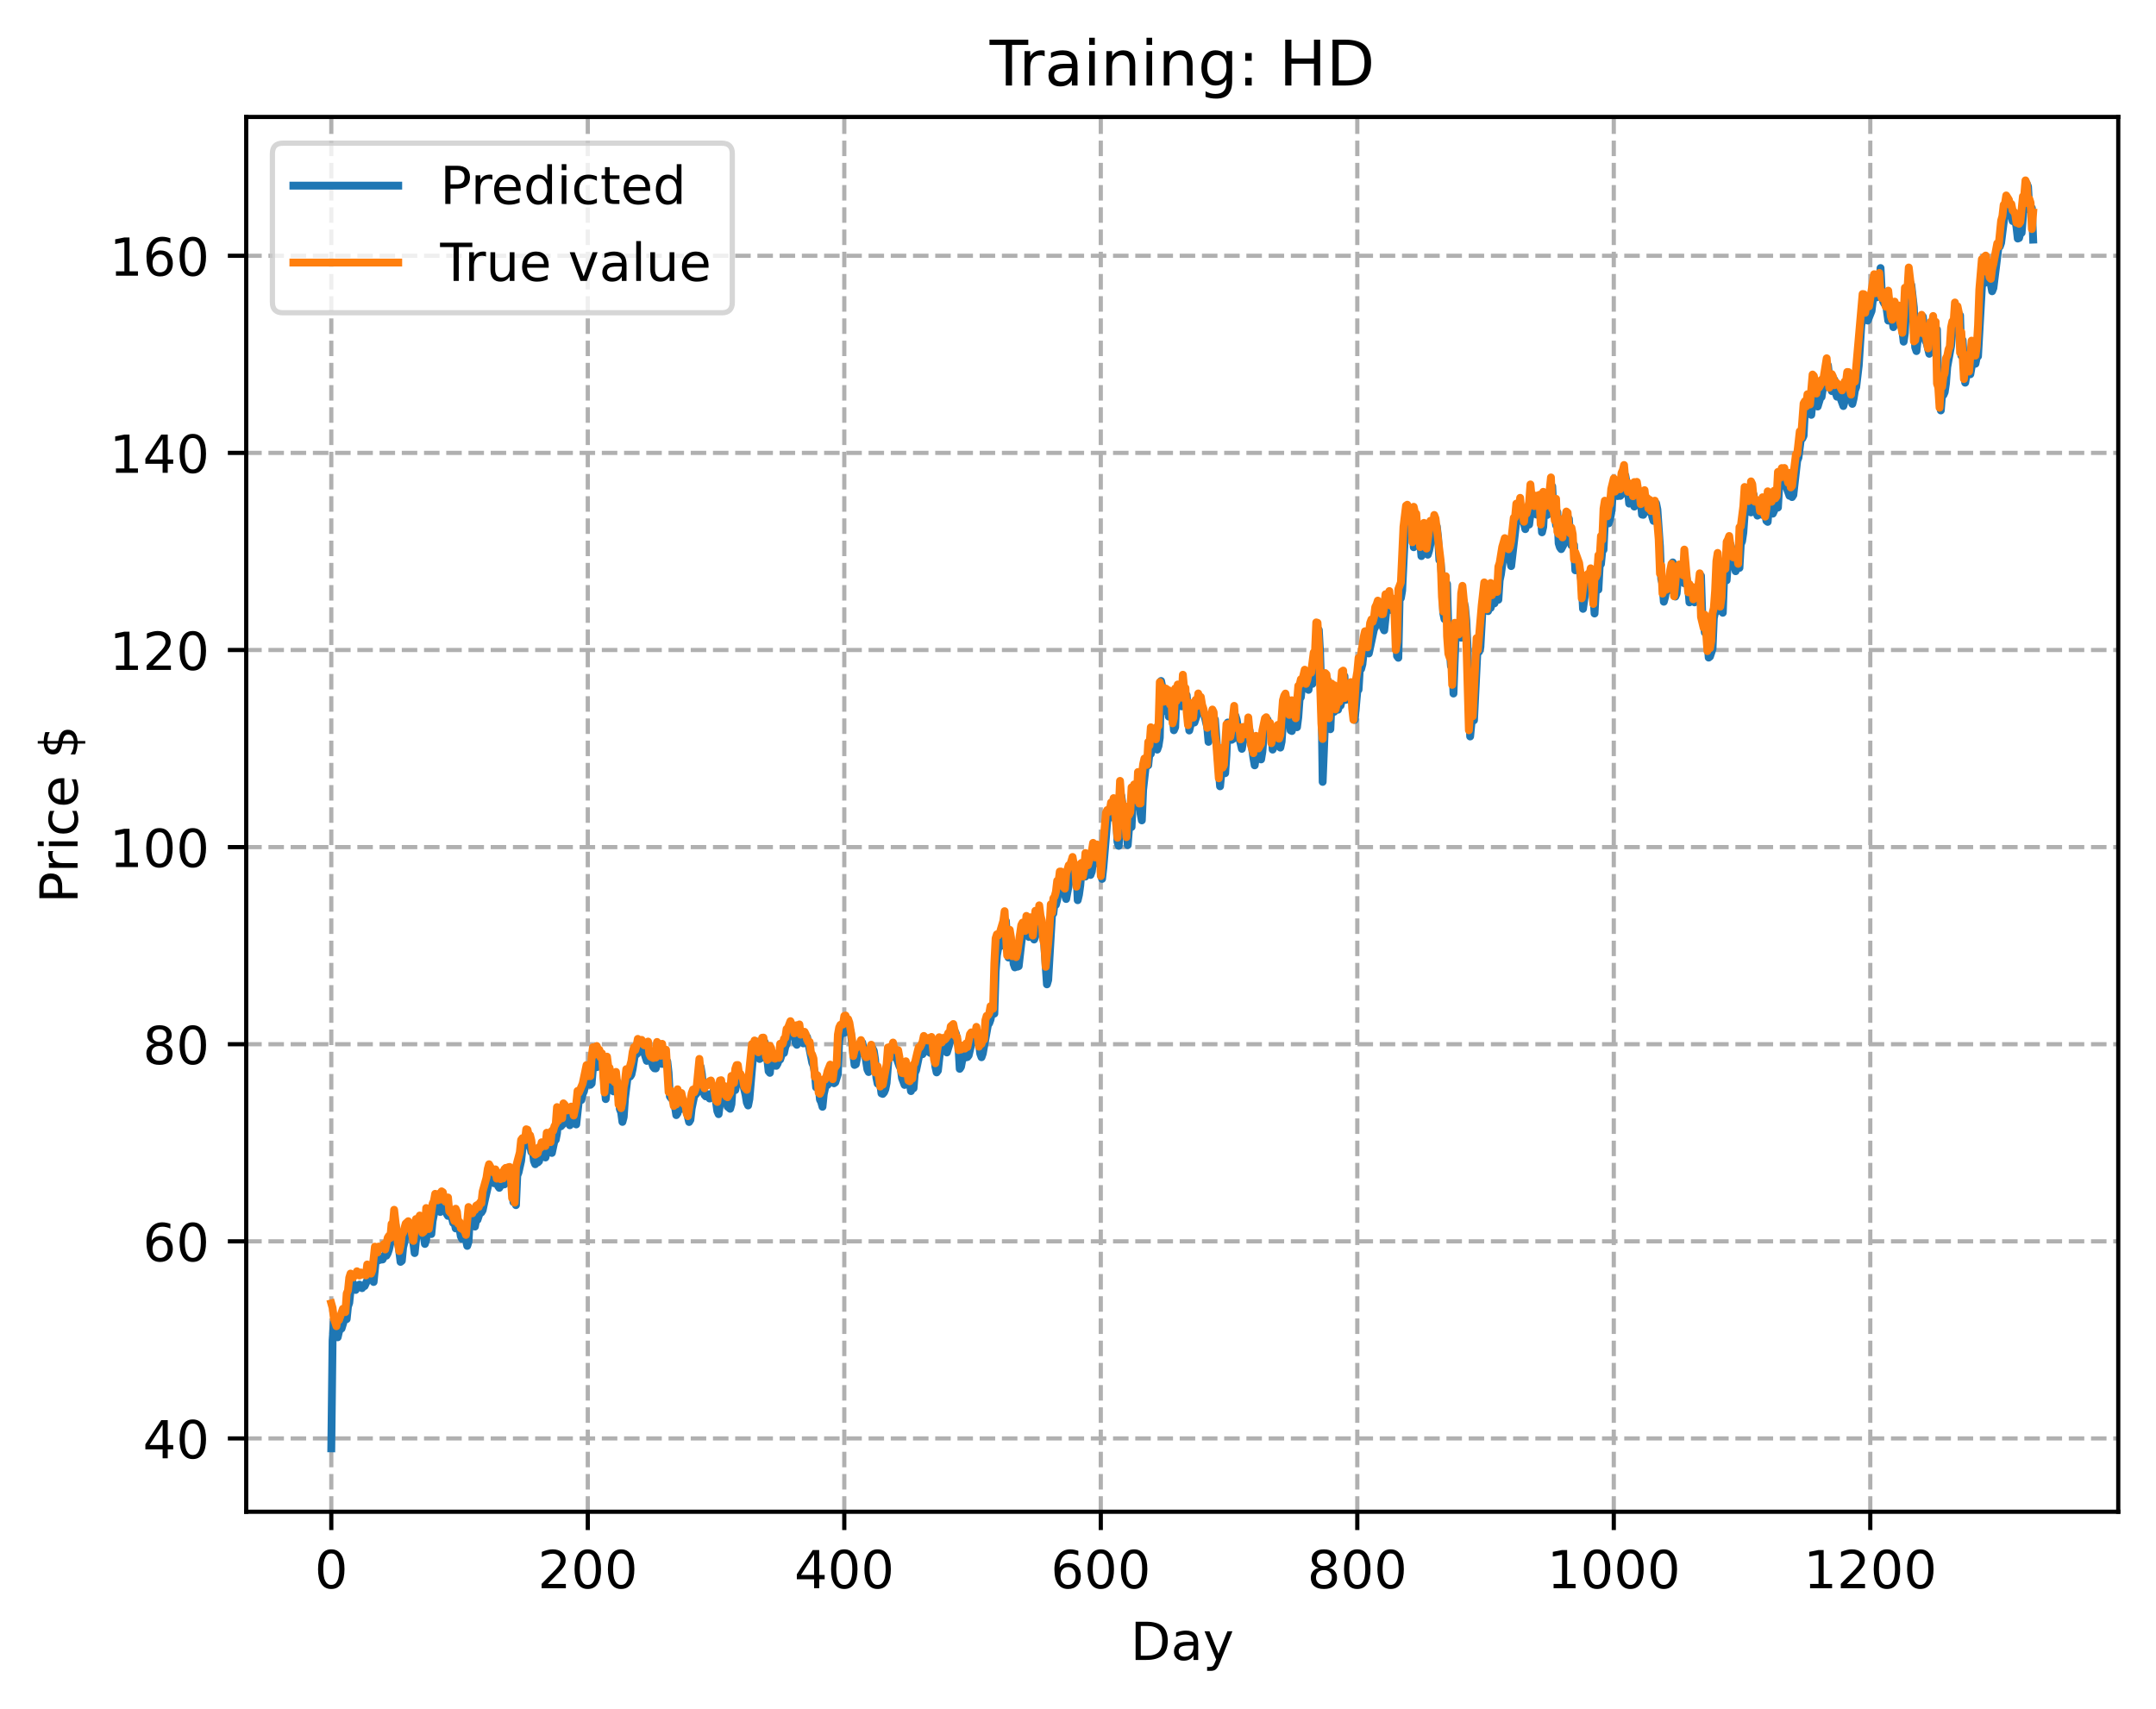 <?xml version="1.0" encoding="utf-8" standalone="no"?>
<!DOCTYPE svg PUBLIC "-//W3C//DTD SVG 1.1//EN"
  "http://www.w3.org/Graphics/SVG/1.1/DTD/svg11.dtd">
<!-- Created with matplotlib (https://matplotlib.org/) -->
<svg height="325.986pt" version="1.1" viewBox="0 0 411.286 325.986" width="411.286pt" xmlns="http://www.w3.org/2000/svg" xmlns:xlink="http://www.w3.org/1999/xlink">
 <defs>
  <style type="text/css">
*{stroke-linecap:butt;stroke-linejoin:round;}
  </style>
 </defs>
 <g id="figure_1">
  <g id="patch_1">
   <path d="M 0 325.986 
L 411.286 325.986 
L 411.286 0 
L 0 0 
z
" style="fill:#ffffff;"/>
  </g>
  <g id="axes_1">
   <g id="patch_2">
    <path d="M 46.966 288.43 
L 404.086 288.43 
L 404.086 22.318 
L 46.966 22.318 
z
" style="fill:#ffffff;"/>
   </g>
   <g id="matplotlib.axis_1">
    <g id="xtick_1">
     <g id="line2d_1">
      <path clip-path="url(#pdd51c9e4b1)" d="M 63.198 288.43 
L 63.198 22.318 
" style="fill:none;stroke:#b0b0b0;stroke-dasharray:2.96,1.28;stroke-dashoffset:0;stroke-width:0.8;"/>
     </g>
     <g id="line2d_2">
      <defs>
       <path d="M 0 0 
L 0 3.5 
" id="m23beb8e6dd" style="stroke:#000000;stroke-width:0.8;"/>
      </defs>
      <g>
       <use style="stroke:#000000;stroke-width:0.8;" x="63.198" xlink:href="#m23beb8e6dd" y="288.43"/>
      </g>
     </g>
     <g id="text_1">
      <!-- 0 -->
      <defs>
       <path d="M 31.781 66.406 
Q 24.172 66.406 20.328 58.906 
Q 16.5 51.422 16.5 36.375 
Q 16.5 21.391 20.328 13.891 
Q 24.172 6.391 31.781 6.391 
Q 39.453 6.391 43.281 13.891 
Q 47.125 21.391 47.125 36.375 
Q 47.125 51.422 43.281 58.906 
Q 39.453 66.406 31.781 66.406 
z
M 31.781 74.219 
Q 44.047 74.219 50.516 64.516 
Q 56.984 54.828 56.984 36.375 
Q 56.984 17.969 50.516 8.266 
Q 44.047 -1.422 31.781 -1.422 
Q 19.531 -1.422 13.062 8.266 
Q 6.594 17.969 6.594 36.375 
Q 6.594 54.828 13.062 64.516 
Q 19.531 74.219 31.781 74.219 
z
" id="DejaVuSans-48"/>
      </defs>
      <g transform="translate(60.017 303.029)scale(0.1 -0.1)">
       <use xlink:href="#DejaVuSans-48"/>
      </g>
     </g>
    </g>
    <g id="xtick_2">
     <g id="line2d_3">
      <path clip-path="url(#pdd51c9e4b1)" d="M 112.129 288.43 
L 112.129 22.318 
" style="fill:none;stroke:#b0b0b0;stroke-dasharray:2.96,1.28;stroke-dashoffset:0;stroke-width:0.8;"/>
     </g>
     <g id="line2d_4">
      <g>
       <use style="stroke:#000000;stroke-width:0.8;" x="112.129" xlink:href="#m23beb8e6dd" y="288.43"/>
      </g>
     </g>
     <g id="text_2">
      <!-- 200 -->
      <defs>
       <path d="M 19.188 8.297 
L 53.609 8.297 
L 53.609 0 
L 7.328 0 
L 7.328 8.297 
Q 12.938 14.109 22.625 23.891 
Q 32.328 33.688 34.812 36.531 
Q 39.547 41.844 41.422 45.531 
Q 43.312 49.219 43.312 52.781 
Q 43.312 58.594 39.234 62.25 
Q 35.156 65.922 28.609 65.922 
Q 23.969 65.922 18.812 64.312 
Q 13.672 62.703 7.812 59.422 
L 7.812 69.391 
Q 13.766 71.781 18.938 73 
Q 24.125 74.219 28.422 74.219 
Q 39.75 74.219 46.484 68.547 
Q 53.219 62.891 53.219 53.422 
Q 53.219 48.922 51.531 44.891 
Q 49.859 40.875 45.406 35.406 
Q 44.188 33.984 37.641 27.219 
Q 31.109 20.453 19.188 8.297 
z
" id="DejaVuSans-50"/>
      </defs>
      <g transform="translate(102.585 303.029)scale(0.1 -0.1)">
       <use xlink:href="#DejaVuSans-50"/>
       <use x="63.623" xlink:href="#DejaVuSans-48"/>
       <use x="127.246" xlink:href="#DejaVuSans-48"/>
      </g>
     </g>
    </g>
    <g id="xtick_3">
     <g id="line2d_5">
      <path clip-path="url(#pdd51c9e4b1)" d="M 161.06 288.43 
L 161.06 22.318 
" style="fill:none;stroke:#b0b0b0;stroke-dasharray:2.96,1.28;stroke-dashoffset:0;stroke-width:0.8;"/>
     </g>
     <g id="line2d_6">
      <g>
       <use style="stroke:#000000;stroke-width:0.8;" x="161.06" xlink:href="#m23beb8e6dd" y="288.43"/>
      </g>
     </g>
     <g id="text_3">
      <!-- 400 -->
      <defs>
       <path d="M 37.797 64.312 
L 12.891 25.391 
L 37.797 25.391 
z
M 35.203 72.906 
L 47.609 72.906 
L 47.609 25.391 
L 58.016 25.391 
L 58.016 17.188 
L 47.609 17.188 
L 47.609 0 
L 37.797 0 
L 37.797 17.188 
L 4.891 17.188 
L 4.891 26.703 
z
" id="DejaVuSans-52"/>
      </defs>
      <g transform="translate(151.516 303.029)scale(0.1 -0.1)">
       <use xlink:href="#DejaVuSans-52"/>
       <use x="63.623" xlink:href="#DejaVuSans-48"/>
       <use x="127.246" xlink:href="#DejaVuSans-48"/>
      </g>
     </g>
    </g>
    <g id="xtick_4">
     <g id="line2d_7">
      <path clip-path="url(#pdd51c9e4b1)" d="M 209.99 288.43 
L 209.99 22.318 
" style="fill:none;stroke:#b0b0b0;stroke-dasharray:2.96,1.28;stroke-dashoffset:0;stroke-width:0.8;"/>
     </g>
     <g id="line2d_8">
      <g>
       <use style="stroke:#000000;stroke-width:0.8;" x="209.99" xlink:href="#m23beb8e6dd" y="288.43"/>
      </g>
     </g>
     <g id="text_4">
      <!-- 600 -->
      <defs>
       <path d="M 33.016 40.375 
Q 26.375 40.375 22.484 35.828 
Q 18.609 31.297 18.609 23.391 
Q 18.609 15.531 22.484 10.953 
Q 26.375 6.391 33.016 6.391 
Q 39.656 6.391 43.531 10.953 
Q 47.406 15.531 47.406 23.391 
Q 47.406 31.297 43.531 35.828 
Q 39.656 40.375 33.016 40.375 
z
M 52.594 71.297 
L 52.594 62.312 
Q 48.875 64.062 45.094 64.984 
Q 41.312 65.922 37.594 65.922 
Q 27.828 65.922 22.672 59.328 
Q 17.531 52.734 16.797 39.406 
Q 19.672 43.656 24.016 45.922 
Q 28.375 48.188 33.594 48.188 
Q 44.578 48.188 50.953 41.516 
Q 57.328 34.859 57.328 23.391 
Q 57.328 12.156 50.688 5.359 
Q 44.047 -1.422 33.016 -1.422 
Q 20.359 -1.422 13.672 8.266 
Q 6.984 17.969 6.984 36.375 
Q 6.984 53.656 15.188 63.938 
Q 23.391 74.219 37.203 74.219 
Q 40.922 74.219 44.703 73.484 
Q 48.484 72.75 52.594 71.297 
z
" id="DejaVuSans-54"/>
      </defs>
      <g transform="translate(200.446 303.029)scale(0.1 -0.1)">
       <use xlink:href="#DejaVuSans-54"/>
       <use x="63.623" xlink:href="#DejaVuSans-48"/>
       <use x="127.246" xlink:href="#DejaVuSans-48"/>
      </g>
     </g>
    </g>
    <g id="xtick_5">
     <g id="line2d_9">
      <path clip-path="url(#pdd51c9e4b1)" d="M 258.921 288.43 
L 258.921 22.318 
" style="fill:none;stroke:#b0b0b0;stroke-dasharray:2.96,1.28;stroke-dashoffset:0;stroke-width:0.8;"/>
     </g>
     <g id="line2d_10">
      <g>
       <use style="stroke:#000000;stroke-width:0.8;" x="258.921" xlink:href="#m23beb8e6dd" y="288.43"/>
      </g>
     </g>
     <g id="text_5">
      <!-- 800 -->
      <defs>
       <path d="M 31.781 34.625 
Q 24.75 34.625 20.719 30.859 
Q 16.703 27.094 16.703 20.516 
Q 16.703 13.922 20.719 10.156 
Q 24.75 6.391 31.781 6.391 
Q 38.812 6.391 42.859 10.172 
Q 46.922 13.969 46.922 20.516 
Q 46.922 27.094 42.891 30.859 
Q 38.875 34.625 31.781 34.625 
z
M 21.922 38.812 
Q 15.578 40.375 12.031 44.719 
Q 8.5 49.078 8.5 55.328 
Q 8.5 64.062 14.719 69.141 
Q 20.953 74.219 31.781 74.219 
Q 42.672 74.219 48.875 69.141 
Q 55.078 64.062 55.078 55.328 
Q 55.078 49.078 51.531 44.719 
Q 48 40.375 41.703 38.812 
Q 48.828 37.156 52.797 32.312 
Q 56.781 27.484 56.781 20.516 
Q 56.781 9.906 50.312 4.234 
Q 43.844 -1.422 31.781 -1.422 
Q 19.734 -1.422 13.25 4.234 
Q 6.781 9.906 6.781 20.516 
Q 6.781 27.484 10.781 32.312 
Q 14.797 37.156 21.922 38.812 
z
M 18.312 54.391 
Q 18.312 48.734 21.844 45.562 
Q 25.391 42.391 31.781 42.391 
Q 38.141 42.391 41.719 45.562 
Q 45.312 48.734 45.312 54.391 
Q 45.312 60.062 41.719 63.234 
Q 38.141 66.406 31.781 66.406 
Q 25.391 66.406 21.844 63.234 
Q 18.312 60.062 18.312 54.391 
z
" id="DejaVuSans-56"/>
      </defs>
      <g transform="translate(249.377 303.029)scale(0.1 -0.1)">
       <use xlink:href="#DejaVuSans-56"/>
       <use x="63.623" xlink:href="#DejaVuSans-48"/>
       <use x="127.246" xlink:href="#DejaVuSans-48"/>
      </g>
     </g>
    </g>
    <g id="xtick_6">
     <g id="line2d_11">
      <path clip-path="url(#pdd51c9e4b1)" d="M 307.851 288.43 
L 307.851 22.318 
" style="fill:none;stroke:#b0b0b0;stroke-dasharray:2.96,1.28;stroke-dashoffset:0;stroke-width:0.8;"/>
     </g>
     <g id="line2d_12">
      <g>
       <use style="stroke:#000000;stroke-width:0.8;" x="307.851" xlink:href="#m23beb8e6dd" y="288.43"/>
      </g>
     </g>
     <g id="text_6">
      <!-- 1000 -->
      <defs>
       <path d="M 12.406 8.297 
L 28.516 8.297 
L 28.516 63.922 
L 10.984 60.406 
L 10.984 69.391 
L 28.422 72.906 
L 38.281 72.906 
L 38.281 8.297 
L 54.391 8.297 
L 54.391 0 
L 12.406 0 
z
" id="DejaVuSans-49"/>
      </defs>
      <g transform="translate(295.126 303.029)scale(0.1 -0.1)">
       <use xlink:href="#DejaVuSans-49"/>
       <use x="63.623" xlink:href="#DejaVuSans-48"/>
       <use x="127.246" xlink:href="#DejaVuSans-48"/>
       <use x="190.869" xlink:href="#DejaVuSans-48"/>
      </g>
     </g>
    </g>
    <g id="xtick_7">
     <g id="line2d_13">
      <path clip-path="url(#pdd51c9e4b1)" d="M 356.782 288.43 
L 356.782 22.318 
" style="fill:none;stroke:#b0b0b0;stroke-dasharray:2.96,1.28;stroke-dashoffset:0;stroke-width:0.8;"/>
     </g>
     <g id="line2d_14">
      <g>
       <use style="stroke:#000000;stroke-width:0.8;" x="356.782" xlink:href="#m23beb8e6dd" y="288.43"/>
      </g>
     </g>
     <g id="text_7">
      <!-- 1200 -->
      <g transform="translate(344.057 303.029)scale(0.1 -0.1)">
       <use xlink:href="#DejaVuSans-49"/>
       <use x="63.623" xlink:href="#DejaVuSans-50"/>
       <use x="127.246" xlink:href="#DejaVuSans-48"/>
       <use x="190.869" xlink:href="#DejaVuSans-48"/>
      </g>
     </g>
    </g>
    <g id="text_8">
     <!-- Day -->
     <defs>
      <path d="M 19.672 64.797 
L 19.672 8.109 
L 31.594 8.109 
Q 46.688 8.109 53.688 14.938 
Q 60.688 21.781 60.688 36.531 
Q 60.688 51.172 53.688 57.984 
Q 46.688 64.797 31.594 64.797 
z
M 9.812 72.906 
L 30.078 72.906 
Q 51.266 72.906 61.172 64.094 
Q 71.094 55.281 71.094 36.531 
Q 71.094 17.672 61.125 8.828 
Q 51.172 0 30.078 0 
L 9.812 0 
z
" id="DejaVuSans-68"/>
      <path d="M 34.281 27.484 
Q 23.391 27.484 19.188 25 
Q 14.984 22.516 14.984 16.5 
Q 14.984 11.719 18.141 8.906 
Q 21.297 6.109 26.703 6.109 
Q 34.188 6.109 38.703 11.406 
Q 43.219 16.703 43.219 25.484 
L 43.219 27.484 
z
M 52.203 31.203 
L 52.203 0 
L 43.219 0 
L 43.219 8.297 
Q 40.141 3.328 35.547 0.953 
Q 30.953 -1.422 24.312 -1.422 
Q 15.922 -1.422 10.953 3.297 
Q 6 8.016 6 15.922 
Q 6 25.141 12.172 29.828 
Q 18.359 34.516 30.609 34.516 
L 43.219 34.516 
L 43.219 35.406 
Q 43.219 41.609 39.141 45 
Q 35.062 48.391 27.688 48.391 
Q 23 48.391 18.547 47.266 
Q 14.109 46.141 10.016 43.891 
L 10.016 52.203 
Q 14.938 54.109 19.578 55.047 
Q 24.219 56 28.609 56 
Q 40.484 56 46.344 49.844 
Q 52.203 43.703 52.203 31.203 
z
" id="DejaVuSans-97"/>
      <path d="M 32.172 -5.078 
Q 28.375 -14.844 24.75 -17.812 
Q 21.141 -20.797 15.094 -20.797 
L 7.906 -20.797 
L 7.906 -13.281 
L 13.188 -13.281 
Q 16.891 -13.281 18.938 -11.516 
Q 21 -9.766 23.484 -3.219 
L 25.094 0.875 
L 2.984 54.688 
L 12.5 54.688 
L 29.594 11.922 
L 46.688 54.688 
L 56.203 54.688 
z
" id="DejaVuSans-121"/>
     </defs>
     <g transform="translate(215.652 316.707)scale(0.1 -0.1)">
      <use xlink:href="#DejaVuSans-68"/>
      <use x="77.002" xlink:href="#DejaVuSans-97"/>
      <use x="138.281" xlink:href="#DejaVuSans-121"/>
     </g>
    </g>
   </g>
   <g id="matplotlib.axis_2">
    <g id="ytick_1">
     <g id="line2d_15">
      <path clip-path="url(#pdd51c9e4b1)" d="M 46.966 274.443 
L 404.086 274.443 
" style="fill:none;stroke:#b0b0b0;stroke-dasharray:2.96,1.28;stroke-dashoffset:0;stroke-width:0.8;"/>
     </g>
     <g id="line2d_16">
      <defs>
       <path d="M 0 0 
L -3.5 0 
" id="mfcc120b831" style="stroke:#000000;stroke-width:0.8;"/>
      </defs>
      <g>
       <use style="stroke:#000000;stroke-width:0.8;" x="46.966" xlink:href="#mfcc120b831" y="274.443"/>
      </g>
     </g>
     <g id="text_9">
      <!-- 40 -->
      <g transform="translate(27.241 278.243)scale(0.1 -0.1)">
       <use xlink:href="#DejaVuSans-52"/>
       <use x="63.623" xlink:href="#DejaVuSans-48"/>
      </g>
     </g>
    </g>
    <g id="ytick_2">
     <g id="line2d_17">
      <path clip-path="url(#pdd51c9e4b1)" d="M 46.966 236.836 
L 404.086 236.836 
" style="fill:none;stroke:#b0b0b0;stroke-dasharray:2.96,1.28;stroke-dashoffset:0;stroke-width:0.8;"/>
     </g>
     <g id="line2d_18">
      <g>
       <use style="stroke:#000000;stroke-width:0.8;" x="46.966" xlink:href="#mfcc120b831" y="236.836"/>
      </g>
     </g>
     <g id="text_10">
      <!-- 60 -->
      <g transform="translate(27.241 240.635)scale(0.1 -0.1)">
       <use xlink:href="#DejaVuSans-54"/>
       <use x="63.623" xlink:href="#DejaVuSans-48"/>
      </g>
     </g>
    </g>
    <g id="ytick_3">
     <g id="line2d_19">
      <path clip-path="url(#pdd51c9e4b1)" d="M 46.966 199.229 
L 404.086 199.229 
" style="fill:none;stroke:#b0b0b0;stroke-dasharray:2.96,1.28;stroke-dashoffset:0;stroke-width:0.8;"/>
     </g>
     <g id="line2d_20">
      <g>
       <use style="stroke:#000000;stroke-width:0.8;" x="46.966" xlink:href="#mfcc120b831" y="199.229"/>
      </g>
     </g>
     <g id="text_11">
      <!-- 80 -->
      <g transform="translate(27.241 203.028)scale(0.1 -0.1)">
       <use xlink:href="#DejaVuSans-56"/>
       <use x="63.623" xlink:href="#DejaVuSans-48"/>
      </g>
     </g>
    </g>
    <g id="ytick_4">
     <g id="line2d_21">
      <path clip-path="url(#pdd51c9e4b1)" d="M 46.966 161.621 
L 404.086 161.621 
" style="fill:none;stroke:#b0b0b0;stroke-dasharray:2.96,1.28;stroke-dashoffset:0;stroke-width:0.8;"/>
     </g>
     <g id="line2d_22">
      <g>
       <use style="stroke:#000000;stroke-width:0.8;" x="46.966" xlink:href="#mfcc120b831" y="161.621"/>
      </g>
     </g>
     <g id="text_12">
      <!-- 100 -->
      <g transform="translate(20.878 165.42)scale(0.1 -0.1)">
       <use xlink:href="#DejaVuSans-49"/>
       <use x="63.623" xlink:href="#DejaVuSans-48"/>
       <use x="127.246" xlink:href="#DejaVuSans-48"/>
      </g>
     </g>
    </g>
    <g id="ytick_5">
     <g id="line2d_23">
      <path clip-path="url(#pdd51c9e4b1)" d="M 46.966 124.014 
L 404.086 124.014 
" style="fill:none;stroke:#b0b0b0;stroke-dasharray:2.96,1.28;stroke-dashoffset:0;stroke-width:0.8;"/>
     </g>
     <g id="line2d_24">
      <g>
       <use style="stroke:#000000;stroke-width:0.8;" x="46.966" xlink:href="#mfcc120b831" y="124.014"/>
      </g>
     </g>
     <g id="text_13">
      <!-- 120 -->
      <g transform="translate(20.878 127.813)scale(0.1 -0.1)">
       <use xlink:href="#DejaVuSans-49"/>
       <use x="63.623" xlink:href="#DejaVuSans-50"/>
       <use x="127.246" xlink:href="#DejaVuSans-48"/>
      </g>
     </g>
    </g>
    <g id="ytick_6">
     <g id="line2d_25">
      <path clip-path="url(#pdd51c9e4b1)" d="M 46.966 86.406 
L 404.086 86.406 
" style="fill:none;stroke:#b0b0b0;stroke-dasharray:2.96,1.28;stroke-dashoffset:0;stroke-width:0.8;"/>
     </g>
     <g id="line2d_26">
      <g>
       <use style="stroke:#000000;stroke-width:0.8;" x="46.966" xlink:href="#mfcc120b831" y="86.406"/>
      </g>
     </g>
     <g id="text_14">
      <!-- 140 -->
      <g transform="translate(20.878 90.206)scale(0.1 -0.1)">
       <use xlink:href="#DejaVuSans-49"/>
       <use x="63.623" xlink:href="#DejaVuSans-52"/>
       <use x="127.246" xlink:href="#DejaVuSans-48"/>
      </g>
     </g>
    </g>
    <g id="ytick_7">
     <g id="line2d_27">
      <path clip-path="url(#pdd51c9e4b1)" d="M 46.966 48.799 
L 404.086 48.799 
" style="fill:none;stroke:#b0b0b0;stroke-dasharray:2.96,1.28;stroke-dashoffset:0;stroke-width:0.8;"/>
     </g>
     <g id="line2d_28">
      <g>
       <use style="stroke:#000000;stroke-width:0.8;" x="46.966" xlink:href="#mfcc120b831" y="48.799"/>
      </g>
     </g>
     <g id="text_15">
      <!-- 160 -->
      <g transform="translate(20.878 52.598)scale(0.1 -0.1)">
       <use xlink:href="#DejaVuSans-49"/>
       <use x="63.623" xlink:href="#DejaVuSans-54"/>
       <use x="127.246" xlink:href="#DejaVuSans-48"/>
      </g>
     </g>
    </g>
    <g id="text_16">
     <!-- Price $ -->
     <defs>
      <path d="M 19.672 64.797 
L 19.672 37.406 
L 32.078 37.406 
Q 38.969 37.406 42.719 40.969 
Q 46.484 44.531 46.484 51.125 
Q 46.484 57.672 42.719 61.234 
Q 38.969 64.797 32.078 64.797 
z
M 9.812 72.906 
L 32.078 72.906 
Q 44.344 72.906 50.609 67.359 
Q 56.891 61.812 56.891 51.125 
Q 56.891 40.328 50.609 34.812 
Q 44.344 29.297 32.078 29.297 
L 19.672 29.297 
L 19.672 0 
L 9.812 0 
z
" id="DejaVuSans-80"/>
      <path d="M 41.109 46.297 
Q 39.594 47.172 37.812 47.578 
Q 36.031 48 33.891 48 
Q 26.266 48 22.188 43.047 
Q 18.109 38.094 18.109 28.812 
L 18.109 0 
L 9.078 0 
L 9.078 54.688 
L 18.109 54.688 
L 18.109 46.188 
Q 20.953 51.172 25.484 53.578 
Q 30.031 56 36.531 56 
Q 37.453 56 38.578 55.875 
Q 39.703 55.766 41.062 55.516 
z
" id="DejaVuSans-114"/>
      <path d="M 9.422 54.688 
L 18.406 54.688 
L 18.406 0 
L 9.422 0 
z
M 9.422 75.984 
L 18.406 75.984 
L 18.406 64.594 
L 9.422 64.594 
z
" id="DejaVuSans-105"/>
      <path d="M 48.781 52.594 
L 48.781 44.188 
Q 44.969 46.297 41.141 47.344 
Q 37.312 48.391 33.406 48.391 
Q 24.656 48.391 19.812 42.844 
Q 14.984 37.312 14.984 27.297 
Q 14.984 17.281 19.812 11.734 
Q 24.656 6.203 33.406 6.203 
Q 37.312 6.203 41.141 7.25 
Q 44.969 8.297 48.781 10.406 
L 48.781 2.094 
Q 45.016 0.344 40.984 -0.531 
Q 36.969 -1.422 32.422 -1.422 
Q 20.062 -1.422 12.781 6.344 
Q 5.516 14.109 5.516 27.297 
Q 5.516 40.672 12.859 48.328 
Q 20.219 56 33.016 56 
Q 37.156 56 41.109 55.141 
Q 45.062 54.297 48.781 52.594 
z
" id="DejaVuSans-99"/>
      <path d="M 56.203 29.594 
L 56.203 25.203 
L 14.891 25.203 
Q 15.484 15.922 20.484 11.062 
Q 25.484 6.203 34.422 6.203 
Q 39.594 6.203 44.453 7.469 
Q 49.312 8.734 54.109 11.281 
L 54.109 2.781 
Q 49.266 0.734 44.188 -0.344 
Q 39.109 -1.422 33.891 -1.422 
Q 20.797 -1.422 13.156 6.188 
Q 5.516 13.812 5.516 26.812 
Q 5.516 40.234 12.766 48.109 
Q 20.016 56 32.328 56 
Q 43.359 56 49.781 48.891 
Q 56.203 41.797 56.203 29.594 
z
M 47.219 32.234 
Q 47.125 39.594 43.094 43.984 
Q 39.062 48.391 32.422 48.391 
Q 24.906 48.391 20.391 44.141 
Q 15.875 39.891 15.188 32.172 
z
" id="DejaVuSans-101"/>
      <path id="DejaVuSans-32"/>
      <path d="M 33.797 -14.703 
L 28.906 -14.703 
L 28.859 0 
Q 23.734 0.094 18.609 1.188 
Q 13.484 2.297 8.297 4.5 
L 8.297 13.281 
Q 13.281 10.156 18.375 8.562 
Q 23.484 6.984 28.906 6.938 
L 28.906 29.203 
Q 18.109 30.953 13.203 35.156 
Q 8.297 39.359 8.297 46.688 
Q 8.297 54.641 13.625 59.219 
Q 18.953 63.812 28.906 64.5 
L 28.906 75.984 
L 33.797 75.984 
L 33.797 64.656 
Q 38.328 64.453 42.578 63.688 
Q 46.828 62.938 50.875 61.625 
L 50.875 53.078 
Q 46.828 55.125 42.547 56.25 
Q 38.281 57.375 33.797 57.562 
L 33.797 36.719 
Q 44.875 35.016 50.094 30.609 
Q 55.328 26.219 55.328 18.609 
Q 55.328 10.359 49.781 5.594 
Q 44.234 0.828 33.797 0.094 
z
M 28.906 37.594 
L 28.906 57.625 
Q 23.25 56.984 20.266 54.391 
Q 17.281 51.812 17.281 47.516 
Q 17.281 43.312 20.031 40.969 
Q 22.797 38.625 28.906 37.594 
z
M 33.797 28.219 
L 33.797 7.078 
Q 39.984 7.906 43.141 10.594 
Q 46.297 13.281 46.297 17.672 
Q 46.297 21.969 43.281 24.5 
Q 40.281 27.047 33.797 28.219 
z
" id="DejaVuSans-36"/>
     </defs>
     <g transform="translate(14.798 172.342)rotate(-90)scale(0.1 -0.1)">
      <use xlink:href="#DejaVuSans-80"/>
      <use x="58.553" xlink:href="#DejaVuSans-114"/>
      <use x="99.666" xlink:href="#DejaVuSans-105"/>
      <use x="127.449" xlink:href="#DejaVuSans-99"/>
      <use x="182.43" xlink:href="#DejaVuSans-101"/>
      <use x="243.953" xlink:href="#DejaVuSans-32"/>
      <use x="275.74" xlink:href="#DejaVuSans-36"/>
     </g>
    </g>
   </g>
   <g id="line2d_29">
    <path clip-path="url(#pdd51c9e4b1)" d="M 63.198 276.334 
L 63.443 255.711 
L 63.688 252.218 
L 64.422 255.146 
L 64.666 254.066 
L 64.911 253.587 
L 65.156 253.482 
L 65.89 251.071 
L 66.134 251.682 
L 66.379 249.287 
L 66.623 248.58 
L 66.868 246.235 
L 67.113 245.136 
L 67.357 244.823 
L 67.847 246.118 
L 68.091 245.403 
L 68.336 245.53 
L 68.581 245.095 
L 68.825 245.644 
L 69.07 245.772 
L 69.315 245.258 
L 69.559 245.375 
L 70.538 243.192 
L 71.272 244.597 
L 71.761 239.695 
L 72.006 239.911 
L 72.251 240.462 
L 72.495 240.342 
L 72.984 240.3 
L 73.474 239.3 
L 73.718 239.574 
L 73.963 239.121 
L 74.208 238.378 
L 74.452 237.258 
L 74.697 236.7 
L 75.431 233.51 
L 75.92 236.758 
L 76.41 240.759 
L 76.654 240.564 
L 76.899 238.005 
L 77.144 236.997 
L 77.388 235.083 
L 77.633 234.329 
L 78.122 234.048 
L 78.367 234.26 
L 78.611 235.214 
L 79.101 239.082 
L 79.59 234.446 
L 79.835 233.953 
L 80.079 234.252 
L 80.324 233.443 
L 80.569 234.119 
L 81.058 237.339 
L 81.303 236.522 
L 81.547 231.489 
L 81.792 234.09 
L 82.037 235.16 
L 82.281 235.452 
L 82.526 232.967 
L 83.26 229.268 
L 83.505 228.997 
L 83.749 230.772 
L 83.994 231.236 
L 84.239 230.986 
L 84.728 229.085 
L 85.217 231.602 
L 85.462 231.991 
L 85.706 230.801 
L 85.951 231.95 
L 86.196 232.265 
L 86.44 233.327 
L 86.685 233.198 
L 86.93 234.383 
L 87.419 233.007 
L 87.908 235.889 
L 88.153 236.392 
L 88.398 236.28 
L 88.642 235.909 
L 88.887 236.613 
L 89.132 237.713 
L 89.376 236.933 
L 89.621 232.449 
L 89.866 231.696 
L 90.11 232.335 
L 90.355 233.889 
L 90.599 234.027 
L 90.844 232.714 
L 91.089 232.737 
L 91.578 231.246 
L 91.823 231.34 
L 92.067 230.932 
L 92.557 228.664 
L 93.046 226.554 
L 93.535 223.399 
L 93.78 223.033 
L 94.269 225.761 
L 94.759 225.119 
L 95.003 226.288 
L 95.248 226.636 
L 95.493 226.213 
L 95.737 226.109 
L 95.982 225.58 
L 96.227 225.974 
L 96.716 224.521 
L 96.96 224.223 
L 97.205 224.705 
L 97.45 224.368 
L 97.694 225.302 
L 97.939 229.361 
L 98.184 228.578 
L 98.428 229.935 
L 98.673 224.315 
L 98.918 223.698 
L 99.407 221.518 
L 99.652 219.307 
L 99.896 218.439 
L 100.141 218.158 
L 100.386 218.116 
L 100.63 217.532 
L 100.875 217.309 
L 101.364 219.79 
L 101.609 219.497 
L 101.854 221.515 
L 102.098 222.13 
L 102.343 221.842 
L 102.587 221.792 
L 102.832 221.558 
L 103.321 219.175 
L 103.566 219.306 
L 104.055 220.843 
L 104.545 218.617 
L 104.789 219.128 
L 105.034 219.307 
L 105.279 219.973 
L 105.768 217.693 
L 106.013 217.484 
L 106.257 216.219 
L 106.502 213.005 
L 106.991 214.899 
L 107.481 214.386 
L 107.725 212.681 
L 107.97 212.555 
L 108.215 213.495 
L 108.704 214.693 
L 108.948 213.817 
L 109.193 213.598 
L 109.438 213.216 
L 109.682 214.38 
L 109.927 214.537 
L 110.416 210.04 
L 110.661 209.586 
L 110.906 209.878 
L 111.15 208.748 
L 111.395 208.227 
L 112.129 204.327 
L 112.374 205.393 
L 112.618 206.98 
L 112.863 206.731 
L 113.352 200.831 
L 113.597 202.987 
L 113.842 203.613 
L 114.086 200.977 
L 114.575 201.72 
L 115.065 204.133 
L 115.554 209.699 
L 115.799 207.434 
L 116.043 203.935 
L 116.288 204.113 
L 116.533 204.916 
L 117.022 208.23 
L 117.756 206.385 
L 118.001 207.593 
L 118.245 211.613 
L 118.49 212.223 
L 118.735 214.056 
L 118.979 213.13 
L 119.224 209.587 
L 119.713 205.634 
L 119.958 205.428 
L 120.203 205.399 
L 120.447 205.036 
L 120.692 203.929 
L 121.181 200.799 
L 121.426 201.156 
L 121.67 200.878 
L 121.915 199.932 
L 122.16 199.456 
L 122.404 200.383 
L 122.894 200.895 
L 123.383 202.414 
L 123.872 200.392 
L 124.117 202.008 
L 124.606 203.547 
L 124.851 203.832 
L 125.096 203.85 
L 125.34 202.992 
L 125.585 201.447 
L 126.074 201.934 
L 126.319 202.995 
L 126.563 201.311 
L 126.808 202.544 
L 127.053 202.998 
L 127.297 202.513 
L 127.542 204.65 
L 127.787 209.184 
L 128.031 209.534 
L 128.276 208.74 
L 128.521 209.654 
L 129.01 212.762 
L 129.255 212.405 
L 129.499 210.337 
L 129.744 211.671 
L 130.233 209.977 
L 130.478 210.09 
L 131.457 214.074 
L 131.701 213.67 
L 131.946 211.486 
L 132.435 209.144 
L 133.169 208.273 
L 133.658 203.518 
L 133.903 205.004 
L 134.148 207.798 
L 134.392 208.904 
L 134.637 209.185 
L 134.882 208.843 
L 135.126 208.776 
L 135.371 209.594 
L 135.616 209.424 
L 136.105 208.143 
L 136.35 208.501 
L 136.839 212.006 
L 137.084 212.578 
L 137.573 208.737 
L 137.818 208.298 
L 138.551 209.937 
L 138.796 211.136 
L 139.285 211.551 
L 139.53 210.675 
L 139.775 207.165 
L 140.019 207.315 
L 140.264 207.985 
L 140.753 205.239 
L 140.998 204.703 
L 141.243 205.307 
L 141.487 206.304 
L 141.732 206.804 
L 142.221 208.876 
L 142.466 210.362 
L 142.711 210.922 
L 142.955 209.695 
L 143.689 201.212 
L 143.934 200.565 
L 144.178 198.658 
L 144.912 202.048 
L 145.157 201.882 
L 145.402 200.169 
L 145.891 198.84 
L 146.136 199.862 
L 146.625 204.394 
L 146.87 204.695 
L 147.114 201.74 
L 147.359 201.002 
L 147.604 202.95 
L 147.848 203.331 
L 148.093 203.353 
L 148.338 202.934 
L 148.582 202.198 
L 148.827 202.158 
L 149.316 200.607 
L 149.561 200.909 
L 149.806 199.745 
L 150.05 199.23 
L 150.295 197.481 
L 150.784 196.686 
L 151.029 196.021 
L 151.273 195.938 
L 151.518 196.735 
L 151.763 198.965 
L 152.007 199.344 
L 152.252 198.329 
L 152.741 197.771 
L 153.231 199.073 
L 153.965 197.851 
L 154.943 202.771 
L 155.188 203.355 
L 155.433 204.659 
L 155.677 207.454 
L 155.922 207.305 
L 156.166 206.992 
L 156.411 209.795 
L 156.656 210.275 
L 156.9 211.171 
L 157.145 208.742 
L 157.634 206.545 
L 157.879 206.998 
L 158.368 204.988 
L 158.613 204.186 
L 158.858 204.194 
L 159.102 206.685 
L 159.347 206.503 
L 159.836 204.93 
L 160.081 198.578 
L 160.326 197.29 
L 160.57 197.261 
L 160.815 196.621 
L 161.06 197.068 
L 161.304 195.68 
L 161.549 195.616 
L 161.794 195.869 
L 162.038 196.566 
L 162.283 196.774 
L 163.017 203.187 
L 163.261 203.054 
L 163.751 200.53 
L 163.995 199.838 
L 164.24 200.562 
L 164.485 198.916 
L 164.974 200.903 
L 165.463 204.046 
L 165.708 204.541 
L 166.442 199.998 
L 166.687 200.483 
L 166.931 202.113 
L 167.176 205.583 
L 167.421 206.762 
L 167.665 206.599 
L 167.91 206.842 
L 168.154 208.617 
L 168.399 208.712 
L 168.644 208.433 
L 168.888 207.848 
L 169.133 206.627 
L 169.622 200.429 
L 169.867 201.618 
L 170.112 201.094 
L 170.356 201.638 
L 170.601 201.043 
L 170.846 201.366 
L 171.58 203.437 
L 171.824 203.792 
L 172.069 205.71 
L 172.558 207.001 
L 172.803 206.87 
L 173.048 204.831 
L 173.292 205.058 
L 173.782 208.178 
L 174.026 207.011 
L 174.271 207.64 
L 174.515 204.746 
L 174.76 204.193 
L 175.494 200.704 
L 175.739 200.109 
L 175.983 201.141 
L 176.228 200.719 
L 176.473 199.345 
L 176.717 199.266 
L 177.207 200.689 
L 177.451 200.892 
L 177.696 199.98 
L 178.185 201.134 
L 178.43 203.498 
L 178.675 204.614 
L 178.919 204.284 
L 179.409 199.879 
L 179.653 199.3 
L 180.142 200.501 
L 180.387 200.212 
L 180.632 200.807 
L 181.61 197.606 
L 182.1 196.67 
L 182.344 197.177 
L 182.834 199.664 
L 183.078 203.93 
L 183.323 203.559 
L 183.568 202.263 
L 183.812 201.911 
L 184.057 201.194 
L 184.302 201.735 
L 184.546 201.679 
L 184.791 201.363 
L 185.525 198.262 
L 185.77 197.758 
L 186.014 198.81 
L 186.259 198.033 
L 186.503 197.885 
L 186.748 199.01 
L 186.993 201.038 
L 187.237 201.714 
L 187.482 201.01 
L 188.461 195.564 
L 188.705 195.234 
L 188.95 194.551 
L 189.195 193.385 
L 189.439 193.13 
L 189.684 193.4 
L 189.929 185.429 
L 190.173 182.288 
L 190.418 180.931 
L 190.663 180.459 
L 190.907 180.51 
L 191.641 177.888 
L 191.886 175.707 
L 192.375 182.696 
L 192.62 182.529 
L 192.864 180.221 
L 193.109 180.46 
L 193.354 183.882 
L 193.598 184.572 
L 193.843 183.828 
L 194.088 184.441 
L 194.332 184.348 
L 194.822 180.047 
L 195.311 176.244 
L 195.556 176.807 
L 195.8 178.273 
L 196.045 177.648 
L 196.29 178.773 
L 196.534 177.831 
L 196.779 177.616 
L 197.024 178.167 
L 197.268 179.255 
L 197.513 178.612 
L 197.758 176.063 
L 198.002 175.358 
L 198.247 176.953 
L 198.491 175.797 
L 198.736 176.141 
L 198.981 176.916 
L 199.715 187.812 
L 199.959 186.993 
L 200.693 174.428 
L 200.938 174.296 
L 201.183 172.231 
L 201.427 172.633 
L 201.672 171.709 
L 201.917 169.579 
L 202.406 168.814 
L 202.651 167.449 
L 202.895 169.93 
L 203.385 171.527 
L 204.118 167.558 
L 204.363 166.108 
L 204.608 166.462 
L 204.852 165.032 
L 205.342 166.31 
L 205.586 171.756 
L 205.831 170.72 
L 206.076 168.962 
L 206.32 166.047 
L 206.565 165.337 
L 206.81 166.938 
L 207.054 167.247 
L 207.299 164.19 
L 207.544 164.611 
L 207.788 166.335 
L 208.033 166.936 
L 208.278 166.283 
L 208.767 162.344 
L 209.256 164.689 
L 209.501 163.302 
L 209.99 163.577 
L 210.235 167.695 
L 210.479 165.574 
L 210.969 159.775 
L 211.213 156.664 
L 211.703 155.071 
L 211.947 155.951 
L 212.192 155.088 
L 212.437 154.898 
L 212.681 154.014 
L 212.926 156.051 
L 213.171 160.628 
L 213.415 161.384 
L 213.905 151.814 
L 214.149 153.619 
L 214.639 155.563 
L 215.128 161.25 
L 215.373 158.081 
L 215.617 157.672 
L 215.862 157.79 
L 216.106 152.583 
L 216.351 152.352 
L 216.596 151.896 
L 216.84 153.829 
L 217.085 153.533 
L 217.33 150.675 
L 217.574 155.237 
L 217.819 156.526 
L 218.064 150.707 
L 218.553 146.299 
L 218.798 145.638 
L 219.042 146.016 
L 219.287 143.536 
L 219.532 143.85 
L 219.776 141.804 
L 220.021 141.604 
L 220.266 142.419 
L 220.51 141.713 
L 220.755 143.026 
L 221 142.329 
L 221.244 140.751 
L 221.489 129.923 
L 221.734 131.072 
L 222.223 135.672 
L 222.467 134.384 
L 222.712 134.221 
L 222.957 136.729 
L 223.201 134.998 
L 223.446 136.219 
L 223.691 135.48 
L 223.935 139.329 
L 224.18 138.756 
L 224.425 132.991 
L 224.669 134.647 
L 224.914 132.52 
L 225.403 134.773 
L 225.648 134.545 
L 225.893 131.331 
L 226.137 132.736 
L 226.382 132.646 
L 226.871 139.377 
L 227.116 138.347 
L 227.361 135.192 
L 227.85 137.857 
L 228.584 135.671 
L 228.828 134.72 
L 229.073 135.297 
L 229.318 135.057 
L 229.562 135.595 
L 230.052 137.762 
L 230.296 138.716 
L 230.541 141.543 
L 231.03 138.634 
L 231.275 138.373 
L 231.52 137.554 
L 231.764 137.266 
L 232.743 150.026 
L 233.232 145.066 
L 233.477 147.286 
L 233.722 147.522 
L 233.966 144.035 
L 234.211 137.854 
L 234.945 141.158 
L 235.189 141.004 
L 235.679 136.556 
L 235.923 137.338 
L 236.413 140.763 
L 236.902 142.879 
L 237.147 141.329 
L 237.391 140.581 
L 237.881 140.874 
L 238.125 141.028 
L 238.37 139.324 
L 239.104 144.639 
L 239.349 146.027 
L 239.838 142.566 
L 240.082 142.735 
L 240.327 144.303 
L 240.572 144.894 
L 240.816 143.406 
L 241.061 140.382 
L 241.306 139.229 
L 241.55 137.454 
L 241.795 137.282 
L 242.529 139.626 
L 242.774 143.022 
L 243.018 142.487 
L 243.263 139.975 
L 243.508 140.331 
L 243.752 142.03 
L 243.997 141.335 
L 244.242 142.641 
L 244.486 141.5 
L 244.976 134.449 
L 245.22 134.177 
L 245.465 133.362 
L 245.709 134.178 
L 245.954 135.492 
L 246.199 139.354 
L 246.443 139.48 
L 246.688 136.619 
L 246.933 135.319 
L 247.422 138.752 
L 247.667 136.841 
L 247.911 133.408 
L 248.156 133.033 
L 248.401 130.628 
L 248.645 130.007 
L 248.89 130.608 
L 249.135 129.265 
L 249.624 131.621 
L 249.869 129.618 
L 250.113 129.87 
L 250.358 130.48 
L 250.603 126.968 
L 250.847 125.835 
L 251.092 125.386 
L 251.337 120.062 
L 251.581 120.191 
L 251.826 124.543 
L 252.07 132.167 
L 252.315 149.181 
L 253.049 130.717 
L 253.294 129.811 
L 253.538 131.994 
L 253.783 139.132 
L 254.028 133.314 
L 254.272 131.787 
L 254.517 135.811 
L 254.762 132.545 
L 255.006 135.005 
L 255.251 135.413 
L 255.496 134.456 
L 255.74 134.614 
L 255.985 133.534 
L 256.23 130.524 
L 256.474 128.994 
L 256.719 133.528 
L 256.964 131.709 
L 257.208 133.464 
L 257.697 133.453 
L 257.942 131.15 
L 258.431 137.362 
L 258.921 131.91 
L 259.165 131.589 
L 259.41 127.581 
L 259.655 127.634 
L 259.899 126.724 
L 260.144 124.506 
L 260.389 123.562 
L 260.633 121.956 
L 260.878 121.753 
L 261.123 124.675 
L 262.101 120.104 
L 262.346 119.634 
L 262.591 117.762 
L 263.08 115.885 
L 263.325 116.389 
L 263.569 118.556 
L 263.814 119.732 
L 264.058 120.273 
L 264.548 115.693 
L 264.792 115.316 
L 265.037 115.403 
L 265.282 114.954 
L 265.526 116.425 
L 265.771 116.191 
L 266.016 116.166 
L 266.26 118.442 
L 266.505 125.17 
L 266.75 125.504 
L 266.994 114.078 
L 267.239 114.118 
L 267.484 112.676 
L 267.973 102.746 
L 268.707 97.634 
L 269.196 99.324 
L 269.441 99.585 
L 269.685 104.411 
L 269.93 99.892 
L 270.419 101.24 
L 270.664 103.927 
L 270.909 103.239 
L 271.153 106.101 
L 271.398 103.759 
L 271.643 103.133 
L 271.887 101.916 
L 272.132 103.241 
L 272.377 105.834 
L 272.621 105.054 
L 272.866 103.819 
L 273.111 100.906 
L 273.355 100.424 
L 273.6 101.899 
L 273.845 100.569 
L 274.089 100.417 
L 274.334 102.58 
L 274.579 106.874 
L 274.823 107.209 
L 275.068 110.243 
L 275.313 116.952 
L 275.557 118.132 
L 275.802 115.714 
L 276.046 111.415 
L 276.291 120.138 
L 276.78 127.084 
L 277.025 125.668 
L 277.27 132.325 
L 277.759 119.033 
L 278.248 121.364 
L 278.493 121.061 
L 278.738 121.679 
L 278.982 115.501 
L 279.227 114.725 
L 279.472 115.8 
L 279.716 118.406 
L 279.961 123.605 
L 280.45 140.513 
L 280.94 135.469 
L 281.184 137.431 
L 281.918 122.559 
L 282.163 124.335 
L 282.407 123.479 
L 282.897 114.689 
L 283.141 115.112 
L 283.386 113.27 
L 283.631 112.815 
L 283.875 116.598 
L 284.12 115.8 
L 284.365 115.989 
L 284.609 114.84 
L 284.854 115.209 
L 285.099 115.112 
L 285.343 113.721 
L 285.588 113.564 
L 285.833 114.434 
L 286.077 110.742 
L 286.322 109.584 
L 286.811 106.067 
L 287.056 105.412 
L 287.301 103.712 
L 287.545 103.523 
L 288.034 106.694 
L 288.279 108.009 
L 289.502 97.402 
L 289.747 96.399 
L 289.992 96.681 
L 290.236 97.187 
L 290.481 99.517 
L 290.726 99.845 
L 290.97 100.958 
L 291.215 100.037 
L 291.46 99.989 
L 291.704 100.09 
L 291.949 98.139 
L 292.194 94.709 
L 292.928 98.097 
L 293.172 98.199 
L 293.417 97.616 
L 293.661 97.858 
L 293.906 97.735 
L 294.151 101.567 
L 294.395 100.522 
L 294.64 95.861 
L 294.885 97.753 
L 295.129 98.267 
L 295.374 98.069 
L 295.619 97.196 
L 295.863 95.685 
L 296.108 92.79 
L 296.353 97.384 
L 296.597 98.021 
L 296.842 100.23 
L 297.087 97.717 
L 297.331 103.658 
L 297.576 104.432 
L 297.821 104.771 
L 298.31 103.843 
L 298.555 100.89 
L 298.799 100.031 
L 299.044 99.807 
L 299.289 98.984 
L 299.533 102.581 
L 299.778 104.053 
L 300.267 103.957 
L 300.512 108.81 
L 300.756 107.593 
L 301.001 107.176 
L 301.246 108.14 
L 301.735 111.305 
L 301.98 116.165 
L 302.469 112.618 
L 303.203 110.024 
L 303.448 109.33 
L 303.692 109.09 
L 304.182 117.055 
L 304.426 112.571 
L 304.671 111.767 
L 304.916 112.499 
L 305.16 107.953 
L 305.405 107.625 
L 305.649 105.151 
L 305.894 104.891 
L 306.139 99.794 
L 306.383 97.677 
L 306.628 97.343 
L 306.873 99.861 
L 307.117 99.119 
L 307.362 97.885 
L 307.607 94.982 
L 307.851 94.109 
L 308.096 92.735 
L 308.341 94.512 
L 308.585 94.651 
L 308.83 94.114 
L 309.075 94.62 
L 309.319 94.369 
L 310.053 90.713 
L 310.543 93.481 
L 310.787 96.083 
L 311.032 94.653 
L 311.277 94.88 
L 311.521 95.458 
L 311.766 96.654 
L 312.01 95.24 
L 312.255 95.423 
L 312.5 94.119 
L 312.744 93.925 
L 312.989 95.599 
L 313.234 98.185 
L 313.478 98.228 
L 313.968 95.665 
L 314.212 96.888 
L 314.457 97.172 
L 314.702 97.73 
L 314.946 97.083 
L 315.191 98.607 
L 315.436 99.386 
L 315.68 98.384 
L 315.925 96.016 
L 316.17 97.208 
L 316.659 104.23 
L 316.904 110.498 
L 317.148 111.378 
L 317.393 114.807 
L 317.637 113.915 
L 317.882 112.208 
L 318.127 112.733 
L 318.371 112.577 
L 318.616 111.351 
L 319.105 107.303 
L 319.35 108.579 
L 319.595 113.823 
L 319.839 113.253 
L 320.084 110.428 
L 320.329 109.18 
L 320.818 109.555 
L 321.063 109.868 
L 321.307 111.303 
L 321.552 109.282 
L 322.041 111.94 
L 322.286 114.932 
L 322.531 114.342 
L 322.775 114.495 
L 323.02 113.761 
L 323.265 114.93 
L 323.509 114.456 
L 323.754 114.472 
L 323.998 113.053 
L 324.243 112.89 
L 324.488 109.859 
L 324.732 117.324 
L 325.222 120.697 
L 325.466 119.867 
L 325.711 121.826 
L 325.956 125.465 
L 326.2 125.273 
L 326.69 123.811 
L 326.934 117.962 
L 327.179 116.761 
L 327.424 116.722 
L 327.668 109.287 
L 327.913 107.421 
L 328.158 109.571 
L 328.402 116.239 
L 328.647 116.914 
L 328.892 110.313 
L 329.136 110.349 
L 329.381 110.728 
L 329.625 107.124 
L 330.115 103.871 
L 330.359 104.85 
L 330.604 107.022 
L 331.093 108.988 
L 331.583 106.739 
L 331.827 108.352 
L 332.072 103.872 
L 332.317 103.286 
L 332.561 101.652 
L 333.051 94.894 
L 333.295 94.867 
L 333.54 94.965 
L 333.785 96.962 
L 334.029 97.77 
L 334.274 94.743 
L 334.519 94.347 
L 334.763 96.78 
L 335.252 98.379 
L 335.497 97.453 
L 335.986 98.177 
L 336.231 98.244 
L 336.476 96.127 
L 336.965 99.364 
L 337.21 99.57 
L 337.454 96.456 
L 337.699 96.21 
L 337.944 97.859 
L 338.188 98.003 
L 338.922 96.384 
L 339.167 96.843 
L 339.412 92.68 
L 339.656 91.754 
L 339.901 92.106 
L 340.146 91.436 
L 340.39 91.205 
L 340.635 92.538 
L 341.369 94.595 
L 341.613 93.425 
L 341.858 94.841 
L 342.103 94.446 
L 342.837 87.934 
L 343.081 87.325 
L 343.571 83.533 
L 343.815 83.669 
L 344.06 83.153 
L 344.305 78.58 
L 344.549 78.624 
L 345.039 77.336 
L 345.528 79.155 
L 346.017 73.921 
L 346.262 73.6 
L 346.751 77.562 
L 347.24 75.939 
L 347.485 75.752 
L 347.73 74.178 
L 347.974 74.028 
L 348.219 73.524 
L 348.708 69.695 
L 349.198 73.994 
L 349.442 74.621 
L 349.932 72.466 
L 350.176 74.949 
L 350.421 75.687 
L 350.666 75.551 
L 350.91 75.739 
L 351.155 76.122 
L 351.644 77.471 
L 351.889 76.589 
L 352.134 74.422 
L 352.868 72.494 
L 353.112 75.894 
L 353.357 77.063 
L 353.601 76.05 
L 353.846 74.507 
L 354.091 73.88 
L 354.58 69.752 
L 355.069 62.059 
L 355.314 60.723 
L 355.559 57.738 
L 355.803 57.974 
L 356.048 60.895 
L 356.293 61.164 
L 357.027 59.337 
L 357.516 55.206 
L 357.761 53.975 
L 358.005 56.73 
L 358.25 56.354 
L 358.495 55.136 
L 358.739 51.141 
L 358.984 55.909 
L 359.228 57.515 
L 359.473 57.967 
L 359.718 57.59 
L 360.207 61.17 
L 360.452 57.344 
L 361.186 62.418 
L 361.92 59.808 
L 362.164 61.34 
L 362.409 60.618 
L 362.898 63.037 
L 363.143 65.192 
L 363.388 63.499 
L 363.632 57.941 
L 363.877 57.789 
L 364.122 57.087 
L 364.366 53.875 
L 364.611 54.358 
L 365.1 58.692 
L 365.345 66.263 
L 365.589 66.986 
L 366.079 62.738 
L 366.323 64.063 
L 366.813 60.41 
L 367.302 65.017 
L 367.547 65.494 
L 368.036 67.501 
L 368.525 63.123 
L 368.77 63.475 
L 369.015 62.314 
L 369.259 64.311 
L 369.504 62.87 
L 369.749 73.205 
L 369.993 74.181 
L 370.238 78.313 
L 370.483 75.179 
L 370.727 75.38 
L 370.972 74.83 
L 371.216 73.171 
L 371.461 70.05 
L 372.195 65.989 
L 372.44 63.204 
L 372.684 61.991 
L 372.929 61.898 
L 373.174 58.998 
L 373.418 60.355 
L 373.663 59.873 
L 373.908 60.168 
L 374.152 67.857 
L 374.397 64.898 
L 374.886 73.015 
L 375.131 71.651 
L 375.376 69.44 
L 375.62 71.17 
L 375.865 71.409 
L 376.11 70.015 
L 376.354 65.562 
L 376.599 68.84 
L 376.844 69.402 
L 377.088 68.216 
L 377.333 67.988 
L 378.311 50.559 
L 378.556 54.005 
L 378.801 51.257 
L 379.045 50.332 
L 379.29 50.478 
L 379.779 54.233 
L 380.024 55.572 
L 380.269 54.949 
L 381.247 47.074 
L 381.492 47.045 
L 381.737 46.346 
L 382.471 40.576 
L 383.204 38.255 
L 383.449 38.963 
L 383.694 41.097 
L 383.938 42.179 
L 384.183 42.161 
L 384.428 41.841 
L 384.672 43.33 
L 384.917 45.515 
L 385.162 45.421 
L 385.406 44.457 
L 385.651 44.43 
L 386.14 38.443 
L 386.385 37.955 
L 386.63 35.034 
L 386.874 35.593 
L 387.119 39.793 
L 387.364 40.219 
L 387.608 39.692 
L 387.853 45.715 
L 387.853 45.715 
" style="fill:none;stroke:#1f77b4;stroke-linecap:square;stroke-width:1.5;"/>
   </g>
   <g id="line2d_30">
    <path clip-path="url(#pdd51c9e4b1)" d="M 63.198 248.663 
L 63.443 249.528 
L 63.688 251.54 
L 64.177 253.026 
L 64.422 251.334 
L 64.666 251.879 
L 65.4 249.716 
L 65.645 249.886 
L 65.89 250.337 
L 66.134 246.783 
L 66.379 246.238 
L 66.623 243.774 
L 66.868 242.985 
L 67.357 243.756 
L 67.602 243.154 
L 67.847 243.323 
L 68.091 242.552 
L 68.336 243.098 
L 68.581 243.361 
L 68.825 242.778 
L 69.07 243.192 
L 69.315 242.947 
L 69.559 242.872 
L 69.804 243.342 
L 70.049 241.255 
L 70.293 241.988 
L 70.538 241.913 
L 70.783 243.004 
L 71.027 242.383 
L 71.517 237.851 
L 71.761 238.886 
L 72.006 238.98 
L 72.251 237.833 
L 72.495 238.19 
L 72.74 237.927 
L 72.984 237.983 
L 73.229 237.362 
L 73.474 238.397 
L 73.963 236.14 
L 74.208 235.764 
L 74.452 236.215 
L 74.697 233.508 
L 74.942 233.564 
L 75.186 230.819 
L 75.92 237.325 
L 76.165 238.697 
L 76.41 237.663 
L 76.654 235.614 
L 76.899 235.219 
L 77.388 233.451 
L 77.878 233 
L 78.122 233.545 
L 78.367 234.429 
L 78.856 236.761 
L 79.345 232.586 
L 79.59 233.038 
L 80.079 231.909 
L 80.324 233.094 
L 80.569 235.219 
L 80.813 235.031 
L 81.058 234.655 
L 81.303 230.48 
L 81.547 234.072 
L 81.792 234.485 
L 82.526 229.653 
L 82.771 229.145 
L 83.015 227.773 
L 83.26 228.055 
L 83.505 229.014 
L 83.749 227.754 
L 83.994 228.863 
L 84.239 227.302 
L 84.483 227.472 
L 84.728 228.863 
L 84.972 229.277 
L 85.217 228.675 
L 85.462 228.468 
L 85.706 231.12 
L 85.951 231.402 
L 86.196 231.326 
L 86.685 232.962 
L 86.93 230.612 
L 87.174 231.195 
L 87.419 233.508 
L 87.664 233.132 
L 87.908 234.354 
L 88.153 233.884 
L 88.398 234.692 
L 88.642 234.824 
L 88.887 235.614 
L 89.376 230.292 
L 90.11 231.496 
L 90.355 230.781 
L 90.599 230.875 
L 90.844 230.029 
L 91.089 229.879 
L 91.333 230.292 
L 91.578 229.408 
L 91.823 229.578 
L 92.067 227.34 
L 92.801 224.689 
L 93.046 223.015 
L 93.291 222.131 
L 93.535 222.583 
L 93.78 223.297 
L 94.025 223.222 
L 94.269 223.824 
L 94.514 223.109 
L 94.759 224.877 
L 95.003 224.82 
L 95.248 224.294 
L 95.493 224.971 
L 95.737 223.655 
L 95.982 224.839 
L 96.227 223.072 
L 96.471 222.827 
L 96.716 223.034 
L 96.96 222.696 
L 97.205 222.639 
L 97.45 224.726 
L 97.694 228.6 
L 97.939 226.343 
L 98.184 229.465 
L 98.428 222.62 
L 99.162 219.856 
L 99.407 217.487 
L 99.652 217.148 
L 99.896 217.13 
L 100.141 217.562 
L 100.386 215.456 
L 100.63 215.55 
L 100.875 216.622 
L 101.12 216.603 
L 101.364 217.581 
L 101.609 219.819 
L 101.854 219.254 
L 102.098 220.307 
L 102.587 220.007 
L 102.832 218.86 
L 103.077 219.029 
L 103.321 217.938 
L 103.566 218.69 
L 103.811 218.446 
L 104.055 218.653 
L 104.3 216.114 
L 104.545 217.355 
L 104.789 216.735 
L 105.034 217.919 
L 105.279 215.738 
L 105.523 215.776 
L 105.768 214.854 
L 106.013 214.46 
L 106.257 211.225 
L 106.502 213.839 
L 106.991 212.767 
L 107.236 213.369 
L 107.481 210.511 
L 107.725 210.774 
L 107.97 211.677 
L 108.215 211.865 
L 108.459 211.695 
L 108.704 211.733 
L 108.948 211.131 
L 109.193 211.733 
L 109.438 212.842 
L 109.927 210.586 
L 110.172 208.141 
L 110.416 208.499 
L 111.15 206.731 
L 111.884 203.215 
L 112.129 205.34 
L 112.374 205.133 
L 112.618 205.321 
L 112.863 201.654 
L 113.108 199.811 
L 113.352 201.278 
L 113.597 201.128 
L 113.842 199.567 
L 114.086 200.188 
L 114.331 200.282 
L 114.575 201.748 
L 114.82 200.958 
L 115.309 208.442 
L 115.799 201.598 
L 116.043 203.497 
L 116.288 203.723 
L 116.533 205.998 
L 117.022 205.641 
L 117.267 206.487 
L 117.511 204.512 
L 117.756 206.882 
L 118.001 210.755 
L 118.245 210.849 
L 118.49 211.432 
L 118.735 210.247 
L 118.979 207.371 
L 119.224 206.242 
L 119.469 203.986 
L 119.713 205.114 
L 120.447 202.444 
L 120.692 200.695 
L 120.936 199.793 
L 121.181 200.357 
L 121.426 199.492 
L 121.67 198.213 
L 122.16 198.815 
L 122.404 198.401 
L 122.649 199.191 
L 122.894 199.435 
L 123.138 199.229 
L 123.383 198.871 
L 123.628 198.721 
L 123.872 201.128 
L 124.117 201.598 
L 124.606 201.861 
L 124.851 201.052 
L 125.096 201.786 
L 125.34 198.796 
L 125.585 199.868 
L 125.83 199.135 
L 126.074 201.429 
L 126.319 199.153 
L 126.563 201.165 
L 127.053 200.282 
L 127.542 208.367 
L 127.787 207.916 
L 128.031 208.235 
L 128.521 211.018 
L 128.765 210.511 
L 129.01 210.718 
L 129.255 207.822 
L 129.499 210.285 
L 129.744 208.574 
L 129.989 208.536 
L 130.478 210.699 
L 130.723 210.247 
L 130.967 212.41 
L 131.212 212.955 
L 131.946 208.555 
L 132.191 207.878 
L 132.435 208.424 
L 132.924 207.126 
L 133.414 202.03 
L 133.903 206.919 
L 134.148 206.675 
L 134.392 207.653 
L 134.637 206.618 
L 135.126 207.032 
L 135.371 206.261 
L 135.616 206.148 
L 135.86 206.976 
L 136.105 207.164 
L 136.594 210.003 
L 136.839 210.247 
L 137.328 206.148 
L 137.573 206.092 
L 137.818 208.292 
L 138.062 208.743 
L 138.307 207.239 
L 138.551 209.213 
L 138.796 209.345 
L 139.285 208.48 
L 139.53 205.283 
L 139.775 206.28 
L 140.019 206.637 
L 140.264 203.929 
L 140.509 203.215 
L 140.753 203.196 
L 140.998 204.888 
L 141.243 204.87 
L 141.732 205.96 
L 141.977 207.333 
L 142.466 207.935 
L 142.711 206.412 
L 143.445 199.172 
L 143.689 199.849 
L 143.934 198.514 
L 144.178 199.699 
L 144.423 199.548 
L 144.668 200.77 
L 145.402 197.987 
L 145.646 197.969 
L 146.136 201.654 
L 146.38 202.237 
L 146.625 201.974 
L 146.87 199.529 
L 147.114 199.981 
L 147.359 201.842 
L 147.604 201.109 
L 147.848 201.993 
L 148.093 201.09 
L 148.338 200.921 
L 148.582 201.823 
L 148.827 199.135 
L 149.072 199.323 
L 149.316 199.153 
L 149.561 198.176 
L 149.806 198.025 
L 150.05 196.314 
L 150.295 196.145 
L 150.784 194.828 
L 151.029 195.43 
L 151.273 195.675 
L 151.518 197.16 
L 152.007 195.599 
L 152.252 196.276 
L 152.497 195.449 
L 152.741 197.405 
L 153.231 197.217 
L 153.475 196.859 
L 153.72 197.348 
L 153.965 198.364 
L 154.209 198.852 
L 154.454 198.777 
L 154.699 200.808 
L 154.943 201.222 
L 155.188 201.974 
L 155.433 205.471 
L 155.677 205.001 
L 155.922 205.152 
L 156.166 208.461 
L 156.411 208.687 
L 156.656 208.141 
L 156.9 206.449 
L 157.145 205.904 
L 157.39 205.979 
L 157.634 205.434 
L 157.879 204.343 
L 158.368 203.121 
L 158.613 203.798 
L 158.858 205.904 
L 159.102 203.967 
L 159.592 203.234 
L 159.836 197.386 
L 160.081 196.032 
L 160.326 195.524 
L 160.57 195.411 
L 160.815 195.468 
L 161.06 193.832 
L 161.304 193.757 
L 161.549 194.697 
L 161.794 194.434 
L 162.038 195.129 
L 162.527 198.176 
L 162.772 201.485 
L 163.017 200.394 
L 163.506 199.567 
L 163.751 199.699 
L 164.24 198.439 
L 164.485 199.868 
L 164.729 200.225 
L 164.974 201.353 
L 165.219 201.711 
L 165.463 201.635 
L 166.197 199.323 
L 166.687 201.635 
L 166.931 204.625 
L 167.176 204.663 
L 167.421 203.441 
L 167.91 207.314 
L 168.154 206.806 
L 168.399 206.957 
L 169.133 203.064 
L 169.378 199.849 
L 169.622 202.011 
L 169.867 199.661 
L 170.112 200.394 
L 170.356 198.909 
L 170.601 200.131 
L 170.846 200.15 
L 171.09 200.488 
L 171.335 200.357 
L 171.58 201.692 
L 171.824 204.08 
L 172.069 204.719 
L 172.314 204.776 
L 172.803 202.482 
L 173.292 206.167 
L 173.537 206.299 
L 173.782 204.193 
L 174.026 205.81 
L 174.271 203.064 
L 174.515 202.839 
L 175.005 200.77 
L 175.249 199.811 
L 175.494 199.83 
L 175.983 198.796 
L 176.228 197.649 
L 176.962 198.514 
L 177.207 198.025 
L 177.451 198.081 
L 177.696 197.837 
L 177.941 199.586 
L 178.185 202.181 
L 178.43 202.858 
L 179.164 197.893 
L 179.653 198.909 
L 179.898 198.025 
L 180.142 198.42 
L 180.387 198.232 
L 180.632 197.818 
L 180.876 197.104 
L 181.121 197.423 
L 181.366 195.806 
L 181.855 195.374 
L 182.344 197.799 
L 182.589 197.856 
L 182.834 200.357 
L 183.078 199.962 
L 183.323 200.244 
L 183.568 199.492 
L 184.057 200.075 
L 184.302 199.078 
L 184.546 199.774 
L 185.036 197.311 
L 185.28 196.972 
L 185.525 197.292 
L 185.77 197.217 
L 186.014 197.386 
L 186.259 195.919 
L 186.748 199.699 
L 186.993 199.172 
L 187.237 199.172 
L 187.482 198.251 
L 187.727 198.345 
L 187.971 194.659 
L 188.216 193.813 
L 188.461 193.738 
L 188.705 193.362 
L 188.95 191.97 
L 189.439 192.478 
L 189.684 183.753 
L 189.929 179.015 
L 190.173 178.262 
L 190.418 178.488 
L 190.663 178.168 
L 191.397 175.705 
L 191.641 173.844 
L 192.13 182.305 
L 192.375 180.556 
L 192.62 177.397 
L 192.864 178.883 
L 193.109 182.437 
L 193.354 181.835 
L 193.598 181.892 
L 193.843 182.606 
L 194.088 181.591 
L 194.822 176.495 
L 195.066 176.025 
L 195.556 177.623 
L 195.8 174.746 
L 196.045 176.852 
L 196.29 175.085 
L 196.534 175.009 
L 197.024 178.507 
L 197.513 173.768 
L 197.758 174.295 
L 198.002 175.78 
L 198.247 172.734 
L 198.491 174.652 
L 198.736 175.63 
L 198.981 179.297 
L 199.225 180.237 
L 199.47 184.468 
L 199.959 179.974 
L 200.204 176.946 
L 200.449 172.527 
L 200.693 174.144 
L 200.938 171.399 
L 201.183 171.042 
L 201.427 170.139 
L 201.672 168.033 
L 201.917 168.353 
L 202.161 166.284 
L 202.406 166.284 
L 202.651 168.973 
L 203.14 169.556 
L 203.385 166.717 
L 203.874 165.081 
L 204.118 165.119 
L 204.608 163.501 
L 204.852 164.931 
L 205.097 165.325 
L 205.342 169.18 
L 206.076 164.855 
L 206.32 164.63 
L 206.565 167.243 
L 206.81 165.946 
L 207.054 162.749 
L 207.544 165.081 
L 208.278 162.298 
L 208.522 160.813 
L 209.012 163.614 
L 209.256 161.113 
L 209.501 162.035 
L 209.746 161.527 
L 209.99 167.149 
L 210.724 157.992 
L 210.969 155.04 
L 211.213 154.551 
L 211.458 154.927 
L 211.703 154.57 
L 211.947 153.103 
L 212.192 153.592 
L 212.437 152.276 
L 213.171 159.835 
L 213.66 148.985 
L 213.905 152.426 
L 214.394 154.607 
L 214.639 156.657 
L 214.883 159.722 
L 215.128 153.874 
L 215.373 155.51 
L 215.617 154.983 
L 215.862 150.207 
L 216.106 151.524 
L 216.351 149.662 
L 216.596 151.918 
L 216.84 152.708 
L 217.085 147.293 
L 217.33 153.31 
L 217.574 153.291 
L 217.819 148.007 
L 218.064 145.807 
L 218.308 144.717 
L 218.553 144.623 
L 218.798 145.939 
L 219.042 141.558 
L 219.287 142.235 
L 219.532 138.756 
L 219.776 139.264 
L 220.021 139.057 
L 220.266 139.075 
L 220.51 141.05 
L 220.755 138.605 
L 221 138.53 
L 221.244 130.125 
L 221.489 130.952 
L 221.978 133.886 
L 222.223 131.31 
L 222.467 131.404 
L 222.712 133.867 
L 222.957 131.704 
L 223.201 134.45 
L 223.446 132.945 
L 223.691 138.004 
L 223.935 137.045 
L 224.18 131.347 
L 224.425 133.754 
L 224.669 130.595 
L 224.914 132.325 
L 225.159 131.385 
L 225.403 133.115 
L 225.648 128.733 
L 225.893 131.404 
L 226.137 131.253 
L 226.382 135.898 
L 226.627 138.361 
L 226.871 135.559 
L 227.116 134.111 
L 227.361 136.029 
L 227.605 136.932 
L 227.85 134.281 
L 228.094 133.51 
L 228.339 134.732 
L 228.584 132.306 
L 228.828 134.224 
L 229.073 132.964 
L 229.318 134.469 
L 229.562 135.202 
L 229.807 136.33 
L 230.052 136.481 
L 230.296 138.869 
L 230.541 137.44 
L 230.786 136.857 
L 231.03 137.195 
L 231.275 135.371 
L 231.52 135.86 
L 231.764 140.204 
L 232.009 141.727 
L 232.498 148.496 
L 232.743 143.664 
L 232.988 142.705 
L 233.232 146.465 
L 233.477 145.995 
L 233.966 138.173 
L 234.211 139.245 
L 234.455 138.079 
L 234.7 140.58 
L 234.945 139.17 
L 235.434 134.675 
L 235.679 138.417 
L 235.923 138.869 
L 236.168 139.038 
L 236.413 138.756 
L 236.657 141.069 
L 236.902 138.756 
L 237.147 138.699 
L 237.391 140.147 
L 237.636 139.677 
L 237.881 139.828 
L 238.125 136.875 
L 238.615 142.122 
L 239.104 143.701 
L 239.349 140.975 
L 239.593 140.392 
L 240.082 142.799 
L 240.572 141.934 
L 240.816 139.339 
L 241.306 137.045 
L 241.55 136.838 
L 241.795 138.399 
L 242.04 138.605 
L 242.284 137.928 
L 242.529 141.802 
L 242.774 140.693 
L 243.018 138.925 
L 243.263 140.016 
L 243.508 140.335 
L 243.752 138.305 
L 243.997 140.937 
L 244.242 140.223 
L 244.731 133.604 
L 244.976 132.739 
L 245.22 132.325 
L 245.465 133.923 
L 245.709 134.412 
L 245.954 136.405 
L 246.199 135.559 
L 246.443 133.604 
L 246.688 134.187 
L 246.933 136.067 
L 247.177 137.045 
L 247.667 130.839 
L 247.911 130.67 
L 248.156 129.598 
L 248.401 129.862 
L 248.89 127.774 
L 249.135 130.482 
L 249.379 129.786 
L 249.624 128.527 
L 249.869 128.357 
L 250.113 128.357 
L 250.603 124.484 
L 250.847 124.578 
L 251.092 118.749 
L 251.337 118.824 
L 251.581 122.998 
L 252.07 138.041 
L 252.315 140.993 
L 252.56 131.667 
L 252.804 128.414 
L 253.049 128.677 
L 253.294 130.67 
L 253.538 137.045 
L 253.783 130.633 
L 254.028 130.407 
L 254.272 134.506 
L 254.517 130.727 
L 254.762 135.352 
L 255.006 134.375 
L 255.251 132.588 
L 255.496 133.923 
L 255.985 128.113 
L 256.23 127.944 
L 256.474 133.19 
L 256.719 130.445 
L 256.964 131.911 
L 257.208 131.216 
L 257.453 130.896 
L 257.697 130.144 
L 257.942 135.108 
L 258.187 137.346 
L 258.676 129.598 
L 258.921 128.132 
L 259.165 125.518 
L 259.41 126.496 
L 260.144 121.513 
L 260.389 120.441 
L 260.633 120.986 
L 260.878 123.506 
L 261.367 118.862 
L 261.612 118.185 
L 261.857 118.655 
L 262.101 117.809 
L 262.346 115.815 
L 262.591 115.345 
L 262.835 114.593 
L 263.569 117.188 
L 263.814 117.169 
L 264.058 115.721 
L 264.303 113.371 
L 264.548 113.897 
L 265.037 112.769 
L 265.282 115.552 
L 265.526 114.123 
L 265.771 115.157 
L 266.016 116.85 
L 266.26 124.014 
L 266.505 122.434 
L 266.75 112.393 
L 267.239 111.114 
L 267.728 100.509 
L 268.218 96.466 
L 268.462 96.297 
L 268.707 97.914 
L 268.952 96.88 
L 269.196 98.046 
L 269.441 103.461 
L 269.685 96.692 
L 269.93 97.82 
L 270.175 97.989 
L 270.419 101.637 
L 270.664 100.434 
L 270.909 104.383 
L 271.153 101.43 
L 271.398 102.784 
L 271.643 99.757 
L 272.132 104.665 
L 272.866 99.362 
L 273.355 100.171 
L 273.6 98.253 
L 273.845 98.911 
L 274.823 106.94 
L 275.068 113.86 
L 275.313 116.68 
L 275.802 109.93 
L 276.046 121.381 
L 276.291 124.728 
L 276.536 125.462 
L 276.78 124.465 
L 277.025 130.67 
L 277.514 118.824 
L 277.759 120.798 
L 278.004 119.877 
L 278.248 121.062 
L 278.493 119.726 
L 278.738 113.183 
L 278.982 111.773 
L 279.472 116.887 
L 279.716 121.927 
L 280.206 139.339 
L 280.45 135.559 
L 280.695 134.675 
L 280.94 136.669 
L 281.673 121.738 
L 281.918 124.07 
L 282.652 115.496 
L 283.141 111.114 
L 283.386 112.243 
L 283.631 116.267 
L 283.875 113.296 
L 284.12 113.502 
L 284.365 111.227 
L 284.609 113.559 
L 285.099 111.378 
L 285.343 112.675 
L 285.588 112.938 
L 285.833 108.106 
L 286.077 107.391 
L 286.567 104.364 
L 287.056 102.672 
L 287.79 104.796 
L 288.034 104.345 
L 288.279 103.179 
L 288.768 98.779 
L 289.013 98.76 
L 289.258 96.09 
L 289.502 96.09 
L 289.747 96.598 
L 289.992 94.981 
L 290.236 97.933 
L 290.481 98.403 
L 290.726 99.55 
L 290.97 96.974 
L 291.215 97.989 
L 291.704 95.789 
L 291.949 92.424 
L 292.194 94.981 
L 292.438 95.451 
L 292.683 96.56 
L 292.928 94.567 
L 293.172 94.586 
L 293.417 95.169 
L 293.661 94.398 
L 293.906 100.077 
L 294.151 97.895 
L 294.395 93.834 
L 294.64 96.673 
L 294.885 95.507 
L 295.129 96.429 
L 295.374 94.492 
L 295.619 93.477 
L 295.863 91.088 
L 296.108 97.124 
L 296.353 97.331 
L 296.597 99.324 
L 296.842 95.169 
L 297.087 101.449 
L 297.331 101.882 
L 297.576 101.957 
L 297.821 101.731 
L 298.065 102.54 
L 298.31 98.892 
L 298.555 99.193 
L 298.799 97.595 
L 299.044 97.801 
L 299.289 101.224 
L 299.533 101.769 
L 299.778 100.678 
L 300.022 101.938 
L 300.267 106.733 
L 300.512 105.36 
L 301.246 107.41 
L 301.49 109.29 
L 301.735 114.161 
L 302.224 110.174 
L 302.469 110.588 
L 302.714 109.685 
L 302.958 109.46 
L 303.203 109.723 
L 303.448 108.425 
L 303.937 115.232 
L 304.182 109.855 
L 304.426 110.155 
L 304.671 109.554 
L 304.916 105.925 
L 305.16 106.432 
L 305.405 102.258 
L 305.649 103.029 
L 305.894 97.049 
L 306.139 95.526 
L 306.383 96.109 
L 306.628 98.516 
L 306.873 96.673 
L 307.117 96.222 
L 307.362 93.288 
L 307.851 91.277 
L 308.096 93.796 
L 308.341 92.95 
L 308.585 92.988 
L 308.83 92.518 
L 309.075 93.345 
L 309.319 90.242 
L 309.564 89.716 
L 309.809 88.719 
L 310.053 91.634 
L 310.298 91.935 
L 310.543 93.834 
L 310.787 92.217 
L 311.032 93.533 
L 311.277 93.721 
L 311.521 94.68 
L 311.766 91.972 
L 312.01 92.856 
L 312.255 91.935 
L 312.5 93.495 
L 312.744 93.646 
L 312.989 96.184 
L 313.234 94.943 
L 313.478 95.169 
L 313.723 93.514 
L 313.968 95.695 
L 314.212 95 
L 314.457 97.012 
L 314.702 95.357 
L 314.946 97.501 
L 315.191 97.463 
L 315.436 97.256 
L 315.68 95.526 
L 316.17 99.964 
L 316.414 102.841 
L 316.659 109.46 
L 316.904 107.861 
L 317.148 113.258 
L 317.637 110.926 
L 317.882 112.525 
L 318.127 112.186 
L 318.371 111.171 
L 318.616 108.764 
L 318.861 107.561 
L 319.105 109.366 
L 319.35 113.766 
L 319.839 108.463 
L 320.084 109.102 
L 320.329 107.692 
L 320.573 108.031 
L 320.818 108.595 
L 321.063 109.761 
L 321.307 104.853 
L 321.797 110.381 
L 322.041 113.014 
L 322.286 111.434 
L 322.531 112.186 
L 322.775 111.942 
L 323.02 114.349 
L 323.265 113.22 
L 323.509 112.938 
L 323.998 111.603 
L 324.243 109.384 
L 324.488 117.733 
L 324.977 119.764 
L 325.222 117.282 
L 325.711 124.221 
L 325.956 123.468 
L 326.2 123.675 
L 326.445 122.303 
L 326.69 116.962 
L 326.934 116.022 
L 327.179 112.694 
L 327.424 107.034 
L 327.668 105.492 
L 327.913 109.591 
L 328.158 115.74 
L 328.402 113.991 
L 328.647 107.222 
L 328.892 108.35 
L 329.136 108.557 
L 329.381 103.367 
L 329.625 102.935 
L 329.87 102.258 
L 330.359 105.925 
L 330.604 106.338 
L 330.849 106.207 
L 331.093 105.454 
L 331.338 105.812 
L 331.583 107.579 
L 331.827 100.584 
L 332.072 100.453 
L 332.561 96.598 
L 332.806 92.912 
L 333.051 93.965 
L 333.295 94.229 
L 333.54 95.601 
L 333.785 94.981 
L 334.029 91.841 
L 334.274 92.367 
L 334.519 95 
L 334.763 95.714 
L 335.008 95.319 
L 335.252 95.677 
L 335.497 95.62 
L 335.742 97.538 
L 335.986 97.106 
L 336.231 94.868 
L 336.476 97.877 
L 336.72 98.572 
L 336.965 97.106 
L 337.21 93.74 
L 337.454 94.492 
L 337.699 95.677 
L 337.944 95.733 
L 338.188 94.059 
L 338.433 93.627 
L 338.678 95.075 
L 338.922 94.68 
L 339.167 90.035 
L 339.412 90.054 
L 339.656 91.145 
L 339.901 89.302 
L 340.146 89.547 
L 340.39 89.283 
L 340.635 90.957 
L 340.88 91.22 
L 341.124 92.141 
L 341.369 90.205 
L 341.613 93.006 
L 341.858 92.706 
L 342.592 86.688 
L 342.837 86.651 
L 343.326 82.288 
L 343.571 83.511 
L 344.06 76.967 
L 344.305 76.534 
L 344.549 77.55 
L 344.794 75.218 
L 345.283 77.174 
L 345.773 71.457 
L 346.017 71.721 
L 346.262 72.999 
L 346.507 75.087 
L 346.751 73.394 
L 346.996 73.958 
L 347.24 73.526 
L 347.485 72.435 
L 347.73 72.943 
L 348.464 68.355 
L 348.953 73.977 
L 349.442 71.382 
L 349.687 71.909 
L 349.932 73.488 
L 350.176 72.868 
L 350.666 73.338 
L 350.91 73.563 
L 351.4 74.485 
L 351.644 73.921 
L 351.889 72.792 
L 352.134 72.999 
L 352.378 70.969 
L 352.623 70.987 
L 352.868 74.109 
L 353.112 75.293 
L 353.357 72.661 
L 353.601 71.815 
L 353.846 72.83 
L 355.314 56.095 
L 355.559 56.132 
L 355.803 59.686 
L 356.048 58.295 
L 356.293 58.201 
L 356.537 58.464 
L 357.516 52.315 
L 357.761 55.944 
L 358.495 52.071 
L 358.739 56.151 
L 358.984 56.885 
L 359.228 55.756 
L 359.473 56.396 
L 359.718 58.52 
L 359.962 58.201 
L 360.207 55.455 
L 360.696 60.307 
L 360.941 61.003 
L 361.186 57.919 
L 361.43 57.543 
L 361.92 59.705 
L 362.164 58.276 
L 362.409 61.021 
L 362.898 63.503 
L 363.143 60.1 
L 363.388 54.891 
L 363.632 54.873 
L 363.877 55.117 
L 364.122 51.037 
L 364.856 57.298 
L 365.1 65.139 
L 365.345 64.933 
L 365.834 61.529 
L 366.079 63.541 
L 366.323 61.209 
L 366.568 60.062 
L 366.813 62.544 
L 367.057 63.748 
L 367.302 63.409 
L 367.791 66.474 
L 368.036 62.732 
L 368.281 61.416 
L 368.525 62.187 
L 368.77 60.288 
L 369.015 63.522 
L 369.259 61.397 
L 369.504 73.187 
L 369.749 73.902 
L 369.993 77.794 
L 370.238 73.3 
L 370.483 73.827 
L 370.727 71.871 
L 370.972 71.213 
L 371.216 68.355 
L 371.461 67.885 
L 371.706 66.662 
L 371.95 66.117 
L 372.195 62.432 
L 372.44 61.303 
L 372.684 61.303 
L 372.929 57.712 
L 373.174 60.307 
L 373.418 58.426 
L 373.663 59.592 
L 373.908 67.283 
L 374.152 63.372 
L 374.642 72.322 
L 374.886 69.107 
L 375.131 67.772 
L 375.62 70.893 
L 376.11 64.989 
L 376.354 67.904 
L 376.599 67.603 
L 376.844 67.847 
L 377.088 66.136 
L 377.333 62.093 
L 377.577 55.267 
L 378.067 49.438 
L 378.311 51.864 
L 378.556 48.968 
L 378.801 48.761 
L 379.045 49.965 
L 379.535 52.917 
L 379.779 53.199 
L 380.024 51.281 
L 380.269 50.322 
L 381.003 46.43 
L 381.247 47.069 
L 381.737 42.105 
L 381.981 41.24 
L 382.226 39.077 
L 382.471 38.852 
L 382.715 37.291 
L 383.204 38.062 
L 383.449 39.096 
L 383.694 38.927 
L 383.938 40.168 
L 384.183 40.394 
L 384.428 40.864 
L 384.672 42.5 
L 384.917 42.312 
L 385.162 42.707 
L 385.406 42.349 
L 385.896 37.46 
L 386.14 37.385 
L 386.385 34.414 
L 386.63 34.997 
L 386.874 38.814 
L 387.119 37.93 
L 387.364 38.683 
L 387.608 43.703 
L 387.853 40.544 
L 387.853 40.544 
" style="fill:none;stroke:#ff7f0e;stroke-linecap:square;stroke-width:1.5;"/>
   </g>
   <g id="patch_3">
    <path d="M 46.966 288.43 
L 46.966 22.318 
" style="fill:none;stroke:#000000;stroke-linecap:square;stroke-linejoin:miter;stroke-width:0.8;"/>
   </g>
   <g id="patch_4">
    <path d="M 404.086 288.43 
L 404.086 22.318 
" style="fill:none;stroke:#000000;stroke-linecap:square;stroke-linejoin:miter;stroke-width:0.8;"/>
   </g>
   <g id="patch_5">
    <path d="M 46.966 288.43 
L 404.086 288.43 
" style="fill:none;stroke:#000000;stroke-linecap:square;stroke-linejoin:miter;stroke-width:0.8;"/>
   </g>
   <g id="patch_6">
    <path d="M 46.966 22.318 
L 404.086 22.318 
" style="fill:none;stroke:#000000;stroke-linecap:square;stroke-linejoin:miter;stroke-width:0.8;"/>
   </g>
   <g id="text_17">
    <!-- Training: HD -->
    <defs>
     <path d="M -0.297 72.906 
L 61.375 72.906 
L 61.375 64.594 
L 35.5 64.594 
L 35.5 0 
L 25.594 0 
L 25.594 64.594 
L -0.297 64.594 
z
" id="DejaVuSans-84"/>
     <path d="M 54.891 33.016 
L 54.891 0 
L 45.906 0 
L 45.906 32.719 
Q 45.906 40.484 42.875 44.328 
Q 39.844 48.188 33.797 48.188 
Q 26.516 48.188 22.312 43.547 
Q 18.109 38.922 18.109 30.906 
L 18.109 0 
L 9.078 0 
L 9.078 54.688 
L 18.109 54.688 
L 18.109 46.188 
Q 21.344 51.125 25.703 53.562 
Q 30.078 56 35.797 56 
Q 45.219 56 50.047 50.172 
Q 54.891 44.344 54.891 33.016 
z
" id="DejaVuSans-110"/>
     <path d="M 45.406 27.984 
Q 45.406 37.75 41.375 43.109 
Q 37.359 48.484 30.078 48.484 
Q 22.859 48.484 18.828 43.109 
Q 14.797 37.75 14.797 27.984 
Q 14.797 18.266 18.828 12.891 
Q 22.859 7.516 30.078 7.516 
Q 37.359 7.516 41.375 12.891 
Q 45.406 18.266 45.406 27.984 
z
M 54.391 6.781 
Q 54.391 -7.172 48.188 -13.984 
Q 42 -20.797 29.203 -20.797 
Q 24.469 -20.797 20.266 -20.094 
Q 16.062 -19.391 12.109 -17.922 
L 12.109 -9.188 
Q 16.062 -11.328 19.922 -12.344 
Q 23.781 -13.375 27.781 -13.375 
Q 36.625 -13.375 41.016 -8.766 
Q 45.406 -4.156 45.406 5.172 
L 45.406 9.625 
Q 42.625 4.781 38.281 2.391 
Q 33.938 0 27.875 0 
Q 17.828 0 11.672 7.656 
Q 5.516 15.328 5.516 27.984 
Q 5.516 40.672 11.672 48.328 
Q 17.828 56 27.875 56 
Q 33.938 56 38.281 53.609 
Q 42.625 51.219 45.406 46.391 
L 45.406 54.688 
L 54.391 54.688 
z
" id="DejaVuSans-103"/>
     <path d="M 11.719 12.406 
L 22.016 12.406 
L 22.016 0 
L 11.719 0 
z
M 11.719 51.703 
L 22.016 51.703 
L 22.016 39.312 
L 11.719 39.312 
z
" id="DejaVuSans-58"/>
     <path d="M 9.812 72.906 
L 19.672 72.906 
L 19.672 43.016 
L 55.516 43.016 
L 55.516 72.906 
L 65.375 72.906 
L 65.375 0 
L 55.516 0 
L 55.516 34.719 
L 19.672 34.719 
L 19.672 0 
L 9.812 0 
z
" id="DejaVuSans-72"/>
    </defs>
    <g transform="translate(188.794 16.318)scale(0.12 -0.12)">
     <use xlink:href="#DejaVuSans-84"/>
     <use x="46.334" xlink:href="#DejaVuSans-114"/>
     <use x="87.447" xlink:href="#DejaVuSans-97"/>
     <use x="148.727" xlink:href="#DejaVuSans-105"/>
     <use x="176.51" xlink:href="#DejaVuSans-110"/>
     <use x="239.889" xlink:href="#DejaVuSans-105"/>
     <use x="267.672" xlink:href="#DejaVuSans-110"/>
     <use x="331.051" xlink:href="#DejaVuSans-103"/>
     <use x="394.527" xlink:href="#DejaVuSans-58"/>
     <use x="428.219" xlink:href="#DejaVuSans-32"/>
     <use x="460.006" xlink:href="#DejaVuSans-72"/>
     <use x="535.201" xlink:href="#DejaVuSans-68"/>
    </g>
   </g>
   <g id="legend_1">
    <g id="patch_7">
     <path d="M 53.966 59.674 
L 137.694 59.674 
Q 139.694 59.674 139.694 57.674 
L 139.694 29.318 
Q 139.694 27.318 137.694 27.318 
L 53.966 27.318 
Q 51.966 27.318 51.966 29.318 
L 51.966 57.674 
Q 51.966 59.674 53.966 59.674 
z
" style="fill:#ffffff;opacity:0.8;stroke:#cccccc;stroke-linejoin:miter;"/>
    </g>
    <g id="line2d_31">
     <path d="M 55.966 35.417 
L 75.966 35.417 
" style="fill:none;stroke:#1f77b4;stroke-linecap:square;stroke-width:1.5;"/>
    </g>
    <g id="line2d_32"/>
    <g id="text_18">
     <!-- Predicted -->
     <defs>
      <path d="M 45.406 46.391 
L 45.406 75.984 
L 54.391 75.984 
L 54.391 0 
L 45.406 0 
L 45.406 8.203 
Q 42.578 3.328 38.25 0.953 
Q 33.938 -1.422 27.875 -1.422 
Q 17.969 -1.422 11.734 6.484 
Q 5.516 14.406 5.516 27.297 
Q 5.516 40.188 11.734 48.094 
Q 17.969 56 27.875 56 
Q 33.938 56 38.25 53.625 
Q 42.578 51.266 45.406 46.391 
z
M 14.797 27.297 
Q 14.797 17.391 18.875 11.75 
Q 22.953 6.109 30.078 6.109 
Q 37.203 6.109 41.297 11.75 
Q 45.406 17.391 45.406 27.297 
Q 45.406 37.203 41.297 42.844 
Q 37.203 48.484 30.078 48.484 
Q 22.953 48.484 18.875 42.844 
Q 14.797 37.203 14.797 27.297 
z
" id="DejaVuSans-100"/>
      <path d="M 18.312 70.219 
L 18.312 54.688 
L 36.812 54.688 
L 36.812 47.703 
L 18.312 47.703 
L 18.312 18.016 
Q 18.312 11.328 20.141 9.422 
Q 21.969 7.516 27.594 7.516 
L 36.812 7.516 
L 36.812 0 
L 27.594 0 
Q 17.188 0 13.234 3.875 
Q 9.281 7.766 9.281 18.016 
L 9.281 47.703 
L 2.688 47.703 
L 2.688 54.688 
L 9.281 54.688 
L 9.281 70.219 
z
" id="DejaVuSans-116"/>
     </defs>
     <g transform="translate(83.966 38.917)scale(0.1 -0.1)">
      <use xlink:href="#DejaVuSans-80"/>
      <use x="58.553" xlink:href="#DejaVuSans-114"/>
      <use x="97.416" xlink:href="#DejaVuSans-101"/>
      <use x="158.939" xlink:href="#DejaVuSans-100"/>
      <use x="222.416" xlink:href="#DejaVuSans-105"/>
      <use x="250.199" xlink:href="#DejaVuSans-99"/>
      <use x="305.18" xlink:href="#DejaVuSans-116"/>
      <use x="344.389" xlink:href="#DejaVuSans-101"/>
      <use x="405.912" xlink:href="#DejaVuSans-100"/>
     </g>
    </g>
    <g id="line2d_33">
     <path d="M 55.966 50.095 
L 75.966 50.095 
" style="fill:none;stroke:#ff7f0e;stroke-linecap:square;stroke-width:1.5;"/>
    </g>
    <g id="line2d_34"/>
    <g id="text_19">
     <!-- True value -->
     <defs>
      <path d="M 8.5 21.578 
L 8.5 54.688 
L 17.484 54.688 
L 17.484 21.922 
Q 17.484 14.156 20.5 10.266 
Q 23.531 6.391 29.594 6.391 
Q 36.859 6.391 41.078 11.031 
Q 45.312 15.672 45.312 23.688 
L 45.312 54.688 
L 54.297 54.688 
L 54.297 0 
L 45.312 0 
L 45.312 8.406 
Q 42.047 3.422 37.719 1 
Q 33.406 -1.422 27.688 -1.422 
Q 18.266 -1.422 13.375 4.438 
Q 8.5 10.297 8.5 21.578 
z
M 31.109 56 
z
" id="DejaVuSans-117"/>
      <path d="M 2.984 54.688 
L 12.5 54.688 
L 29.594 8.797 
L 46.688 54.688 
L 56.203 54.688 
L 35.688 0 
L 23.484 0 
z
" id="DejaVuSans-118"/>
      <path d="M 9.422 75.984 
L 18.406 75.984 
L 18.406 0 
L 9.422 0 
z
" id="DejaVuSans-108"/>
     </defs>
     <g transform="translate(83.966 53.595)scale(0.1 -0.1)">
      <use xlink:href="#DejaVuSans-84"/>
      <use x="46.334" xlink:href="#DejaVuSans-114"/>
      <use x="87.447" xlink:href="#DejaVuSans-117"/>
      <use x="150.826" xlink:href="#DejaVuSans-101"/>
      <use x="212.35" xlink:href="#DejaVuSans-32"/>
      <use x="244.137" xlink:href="#DejaVuSans-118"/>
      <use x="303.316" xlink:href="#DejaVuSans-97"/>
      <use x="364.596" xlink:href="#DejaVuSans-108"/>
      <use x="392.379" xlink:href="#DejaVuSans-117"/>
      <use x="455.758" xlink:href="#DejaVuSans-101"/>
     </g>
    </g>
   </g>
  </g>
 </g>
 <defs>
  <clipPath id="pdd51c9e4b1">
   <rect height="266.112" width="357.12" x="46.966" y="22.318"/>
  </clipPath>
 </defs>
</svg>
